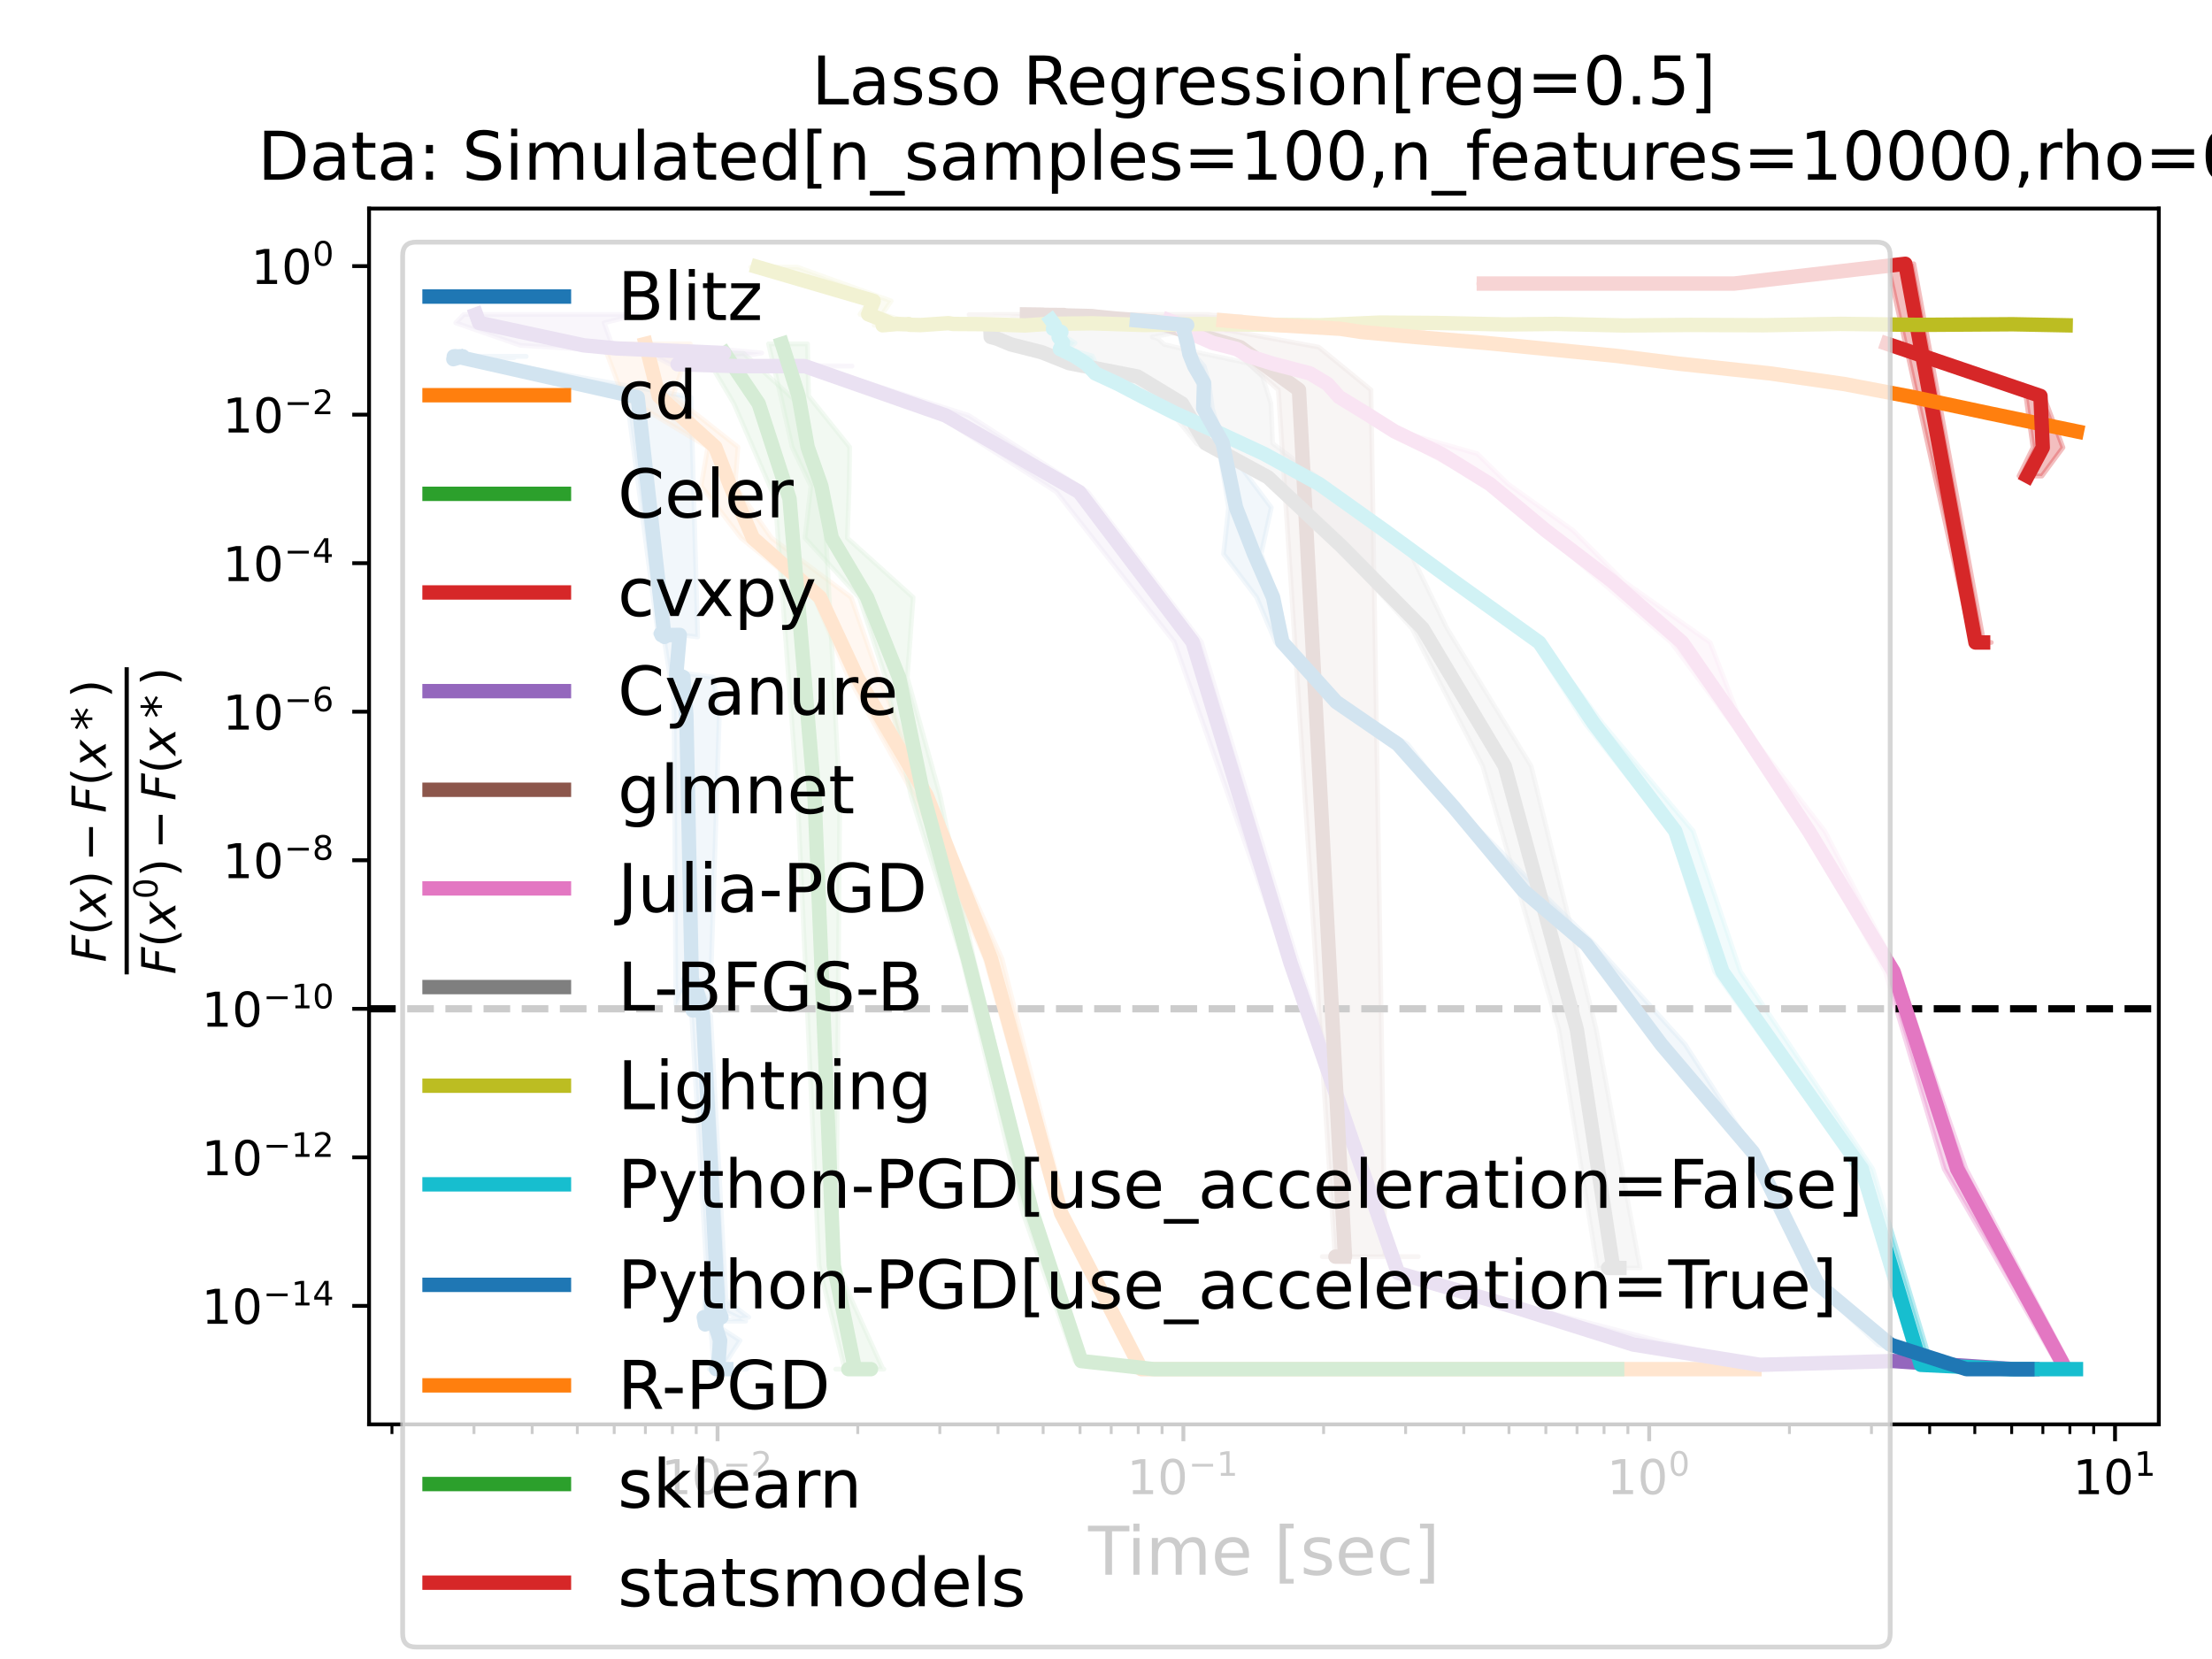 <?xml version="1.0" encoding="utf-8" standalone="no"?>
<!DOCTYPE svg PUBLIC "-//W3C//DTD SVG 1.1//EN"
  "http://www.w3.org/Graphics/SVG/1.1/DTD/svg11.dtd">
<!-- Created with matplotlib (https://matplotlib.org/) -->
<svg height="345.6pt" version="1.1" viewBox="0 0 460.8 345.6" width="460.8pt" xmlns="http://www.w3.org/2000/svg" xmlns:xlink="http://www.w3.org/1999/xlink">
 <defs>
  <style type="text/css">*{stroke-linecap:butt;stroke-linejoin:round;}</style>
 </defs>
 <g id="figure_1">
  <g id="patch_1">
   <path d="M 0 345.6 
L 460.8 345.6 
L 460.8 0 
L 0 0 
z
" style="fill:#ffffff;"/>
  </g>
  <g id="axes_1">
   <g id="patch_2">
    <path d="M 76.881 296.728 
L 449.719 296.728 
L 449.719 43.44 
L 76.881 43.44 
z
" style="fill:#ffffff;"/>
   </g>
   <g id="PolyCollection_1">
    <defs>
     <path d="M 155.547 -60.385 
L 149.356 -60.385 
L 149.212 -60.385 
L 147.735 -60.385 
L 149.488 -60.385 
L 149.601 -60.385 
L 148.677 -60.385 
L 148.288 -66.347 
L 148.041 -68.939 
L 147.979 -74.236 
L 146.641 -72.097 
L 146.981 -76.754 
L 146.624 -71.199 
L 148.279 -70.384 
L 146.383 -71.199 
L 146.271 -69.7 
L 147.773 -70.384 
L 147.131 -70.384 
L 147.706 -72.263 
L 144.105 -133.943 
L 144.563 -135.305 
L 144.287 -139.249 
L 143.702 -140.964 
L 143.484 -142.118 
L 142.102 -135.11 
L 144.3 -135.326 
L 142.379 -137.575 
L 144.615 -134.969 
L 142.93 -139.212 
L 145.166 -135.101 
L 143.145 -141.387 
L 140.794 -136.035 
L 140.435 -196.564 
L 140.117 -204.553 
L 139.784 -205.223 
L 139.546 -204.852 
L 138.216 -213.333 
L 137.509 -213.29 
L 136.661 -213.406 
L 137.454 -213.281 
L 137.823 -213.42 
L 138.678 -213.233 
L 136.458 -213.63 
L 137.152 -212.914 
L 130.568 -262.837 
L 94.236 -271.4 
L 94.027 -271.358 
L 95.688 -271.364 
L 94.393 -270.775 
L 93.828 -271.099 
L 107.106 -271.099 
L 107.106 -271.099 
L 96.063 -270.775 
L 97.02 -271.364 
L 109.616 -271.358 
L 96.562 -271.4 
L 143.933 -262.837 
L 145.345 -212.914 
L 139.701 -213.63 
L 141.695 -213.233 
L 140.813 -213.42 
L 137.879 -213.281 
L 139.901 -213.406 
L 140.024 -213.29 
L 141.634 -213.333 
L 141.925 -204.852 
L 143.692 -205.223 
L 148.581 -204.553 
L 149.842 -196.564 
L 147.895 -136.035 
L 144.952 -141.387 
L 146.009 -135.101 
L 143.708 -139.212 
L 149.913 -134.969 
L 145.689 -137.575 
L 148.026 -135.326 
L 145.027 -135.11 
L 144.13 -142.118 
L 146.258 -140.964 
L 145.221 -139.249 
L 146.933 -135.305 
L 148.041 -133.943 
L 151.375 -72.263 
L 155.333 -70.384 
L 149.507 -70.384 
L 147.793 -69.7 
L 146.994 -71.199 
L 150.561 -70.384 
L 155.969 -71.199 
L 148.548 -76.754 
L 150.209 -72.097 
L 150.496 -74.236 
L 150.183 -68.939 
L 154.149 -66.347 
L 150.294 -60.385 
L 150.224 -60.385 
L 151.197 -60.385 
L 150.504 -60.385 
L 151.847 -60.385 
L 155.547 -60.385 
z
" id="m279faf7ab5" style="stroke:#1f77b4;stroke-opacity:0.3;"/>
    </defs>
    <g clip-path="url(#p74a91fc252)">
     <use style="fill:#1f77b4;fill-opacity:0.3;stroke:#1f77b4;stroke-opacity:0.3;" x="0" xlink:href="#m279faf7ab5" y="345.6"/>
    </g>
   </g>
   <g id="PolyCollection_2">
    <defs>
     <path d="M 143.799 -273.974 
L 125.676 -273.974 
L 129.744 -263.119 
L 147.454 -252.463 
L 146.066 -244.358 
L 154.382 -233.53 
L 169.632 -221.153 
L 176.779 -204.436 
L 190.412 -179.888 
L 205.224 -145.891 
L 220.035 -92.897 
L 237.052 -60.385 
L 251.478 -60.385 
L 274.901 -60.385 
L 300.767 -60.385 
L 331.489 -60.385 
L 364.584 -60.385 
L 369.413 -60.385 
L 369.413 -60.385 
L 337.157 -60.385 
L 302.464 -60.385 
L 275.791 -60.385 
L 253.306 -60.385 
L 238.412 -60.385 
L 222.106 -92.897 
L 208.724 -145.891 
L 193.187 -179.888 
L 183.128 -204.436 
L 177.301 -221.153 
L 160.723 -233.53 
L 153.114 -244.358 
L 153.726 -252.463 
L 140.221 -263.119 
L 143.799 -273.974 
z
" id="mfe08e1934f" style="stroke:#ff7f0e;stroke-opacity:0.3;"/>
    </defs>
    <g clip-path="url(#p74a91fc252)">
     <use style="fill:#ff7f0e;fill-opacity:0.3;stroke:#ff7f0e;stroke-opacity:0.3;" x="0" xlink:href="#mfe08e1934f" y="345.6"/>
    </g>
   </g>
   <g id="PolyCollection_3">
    <defs>
     <path d="M 154.91 -271.981 
L 146.695 -271.981 
L 152.892 -261.523 
L 161.47 -241.729 
L 166.185 -179.056 
L 170.617 -81.975 
L 175.976 -60.385 
L 177.456 -60.385 
L 174.356 -60.385 
L 174.087 -60.385 
L 175.865 -60.385 
L 175.218 -60.385 
L 180.523 -60.385 
L 180.523 -60.385 
L 184.128 -60.385 
L 180.614 -60.385 
L 178.046 -60.385 
L 183.227 -60.385 
L 183.94 -60.385 
L 174.159 -81.975 
L 174.938 -179.056 
L 171.656 -241.729 
L 166.353 -261.523 
L 154.91 -271.981 
z
" id="m575cf49621" style="stroke:#2ca02c;stroke-opacity:0.3;"/>
    </defs>
    <g clip-path="url(#p74a91fc252)">
     <use style="fill:#2ca02c;fill-opacity:0.3;stroke:#2ca02c;stroke-opacity:0.3;" x="0" xlink:href="#m575cf49621" y="345.6"/>
    </g>
   </g>
   <g id="PolyCollection_4">
    <defs>
     <path d="M 352.942 -286.529 
L 307.952 -286.529 
L 323.766 -286.529 
L 336.855 -286.529 
L 360.572 -286.529 
L 393.23 -290.647 
L 410.792 -211.762 
L 411.324 -211.762 
L 411.294 -211.762 
L 414.817 -211.762 
L 414.817 -211.762 
L 414.754 -211.762 
L 413.258 -211.762 
L 398.675 -290.647 
L 362.462 -286.529 
L 339.082 -286.529 
L 327.599 -286.529 
L 352.942 -286.529 
z
" id="m3a49c8ad86" style="stroke:#d62728;stroke-opacity:0.3;"/>
    </defs>
    <g clip-path="url(#p74a91fc252)">
     <use style="fill:#d62728;fill-opacity:0.3;stroke:#d62728;stroke-opacity:0.3;" x="0" xlink:href="#m3a49c8ad86" y="345.6"/>
    </g>
   </g>
   <g id="PolyCollection_5">
    <defs>
     <path d="M 132.854 -280.097 
L 96.634 -280.097 
L 94.933 -278.345 
L 108.394 -273.659 
L 118.627 -273.021 
L 135.052 -272.063 
L 139.625 -269.716 
L 147.563 -269.334 
L 165.473 -269.334 
L 195.388 -259.058 
L 220.073 -243.108 
L 244.619 -211.875 
L 268.196 -144.973 
L 290.664 -80.418 
L 313.523 -73.18 
L 338.563 -65.506 
L 365.729 -61.282 
L 390.896 -62.074 
L 419.247 -60.385 
L 422.415 -60.385 
L 426.472 -60.385 
L 426.472 -60.385 
L 420.143 -60.385 
L 397.489 -62.074 
L 367.413 -61.282 
L 348.484 -65.506 
L 318.648 -73.18 
L 291.844 -80.418 
L 270.41 -144.973 
L 250.253 -211.875 
L 226.604 -243.108 
L 201.789 -259.058 
L 169.785 -269.334 
L 177.488 -269.334 
L 144.675 -269.716 
L 158.677 -272.063 
L 148.562 -273.021 
L 127.532 -273.659 
L 125.845 -278.345 
L 132.854 -280.097 
z
" id="mc0b10bc18a" style="stroke:#9467bd;stroke-opacity:0.3;"/>
    </defs>
    <g clip-path="url(#p74a91fc252)">
     <use style="fill:#9467bd;fill-opacity:0.3;stroke:#9467bd;stroke-opacity:0.3;" x="0" xlink:href="#mc0b10bc18a" y="345.6"/>
    </g>
   </g>
   <g id="PolyCollection_6">
    <defs>
     <path d="M 251.605 -280.097 
L 206.879 -280.097 
L 206.992 -280.056 
L 201.88 -280.056 
L 211.635 -280.015 
L 210.433 -279.976 
L 210.98 -279.898 
L 217.08 -279.75 
L 226.886 -279.625 
L 225.788 -279.243 
L 232.787 -278.58 
L 242.039 -276.868 
L 256.29 -273.284 
L 266.294 -264.379 
L 278.129 -83.821 
L 275.947 -83.821 
L 277.051 -83.821 
L 275.835 -83.821 
L 275.455 -83.821 
L 276.014 -83.821 
L 287.644 -83.821 
L 287.644 -83.821 
L 287.6 -83.821 
L 281.687 -83.821 
L 295.445 -83.821 
L 288.496 -83.821 
L 288.546 -83.821 
L 285.591 -264.379 
L 274.706 -273.284 
L 255.334 -276.868 
L 264.952 -278.58 
L 238.767 -279.243 
L 258.639 -279.625 
L 255.756 -279.75 
L 254.758 -279.898 
L 251.238 -279.976 
L 252.257 -280.015 
L 250.709 -280.056 
L 251.96 -280.056 
L 251.605 -280.097 
z
" id="me2489e1095" style="stroke:#8c564b;stroke-opacity:0.3;"/>
    </defs>
    <g clip-path="url(#p74a91fc252)">
     <use style="fill:#8c564b;fill-opacity:0.3;stroke:#8c564b;stroke-opacity:0.3;" x="0" xlink:href="#me2489e1095" y="345.6"/>
    </g>
   </g>
   <g id="PolyCollection_7">
    <defs>
     <path d="M 270.728 -278.851 
L 240.634 -278.851 
L 245.502 -277.887 
L 246.039 -277.105 
L 246.95 -276.451 
L 248.989 -275.392 
L 251.787 -274.156 
L 254.396 -272.895 
L 258.511 -271.452 
L 263.985 -269.828 
L 272.821 -267.831 
L 276.134 -265.61 
L 277.881 -262.898 
L 283.033 -259.523 
L 290.181 -255.729 
L 297.706 -251.075 
L 309.444 -244.75 
L 321.182 -235.072 
L 333.453 -224.506 
L 348.158 -211.75 
L 360.761 -194.858 
L 376.424 -172.485 
L 392.748 -143.166 
L 405.018 -102.079 
L 428.198 -62.074 
L 430.613 -62.074 
L 430.613 -62.074 
L 409.56 -102.079 
L 395.324 -143.166 
L 380.118 -172.485 
L 362.783 -194.858 
L 356.256 -211.75 
L 338.231 -224.506 
L 327.731 -235.072 
L 314.167 -244.75 
L 307.751 -251.075 
L 291.414 -255.729 
L 285.952 -259.523 
L 280.184 -262.898 
L 277.123 -265.61 
L 273.07 -267.831 
L 266.909 -269.828 
L 260.973 -271.452 
L 260.627 -272.895 
L 255.814 -274.156 
L 253.637 -275.392 
L 250.295 -276.451 
L 262.168 -277.105 
L 266.405 -277.887 
L 270.728 -278.851 
z
" id="m0459295424" style="stroke:#e377c2;stroke-opacity:0.3;"/>
    </defs>
    <g clip-path="url(#p74a91fc252)">
     <use style="fill:#e377c2;fill-opacity:0.3;stroke:#e377c2;stroke-opacity:0.3;" x="0" xlink:href="#m0459295424" y="345.6"/>
    </g>
   </g>
   <g id="PolyCollection_8">
    <defs>
     <path d="M 252.674 -277.72 
L 204.651 -277.72 
L 206.216 -275.407 
L 206.613 -275.039 
L 209.934 -273.854 
L 213.425 -272.234 
L 221.426 -269.947 
L 231.482 -267.168 
L 242.54 -261.538 
L 249.272 -253.242 
L 262.841 -246.17 
L 278.686 -231.8 
L 294.138 -214.689 
L 308.875 -186.031 
L 324.733 -131.148 
L 332.778 -81.453 
L 334.337 -81.453 
L 332.564 -81.453 
L 333.836 -81.453 
L 334.087 -81.453 
L 335.46 -81.453 
L 338.125 -81.453 
L 338.125 -81.453 
L 337.861 -81.453 
L 335.624 -81.453 
L 336.587 -81.453 
L 341.317 -81.453 
L 341.66 -81.453 
L 332.519 -131.148 
L 318.955 -186.031 
L 301.449 -214.689 
L 293.117 -231.8 
L 274.446 -246.17 
L 265.109 -253.242 
L 264.757 -261.538 
L 262.987 -267.168 
L 259.933 -269.947 
L 249.21 -272.234 
L 242.504 -273.854 
L 241.219 -275.039 
L 240.009 -275.407 
L 252.674 -277.72 
z
" id="mc315a0ebb1" style="stroke:#7f7f7f;stroke-opacity:0.3;"/>
    </defs>
    <g clip-path="url(#p74a91fc252)">
     <use style="fill:#7f7f7f;fill-opacity:0.3;stroke:#7f7f7f;stroke-opacity:0.3;" x="0" xlink:href="#mc315a0ebb1" y="345.6"/>
    </g>
   </g>
   <g id="PolyCollection_9">
    <defs>
     <path d="M 166.084 -289.958 
L 156.409 -289.958 
L 181.122 -282.899 
L 179.16 -280.127 
L 182.46 -278.862 
L 183.977 -278.083 
L 182.117 -277.839 
L 182.645 -278.103 
L 186.881 -278.041 
L 186.894 -278.108 
L 185.838 -277.94 
L 190.515 -277.883 
L 195.043 -278.279 
L 198.358 -278.115 
L 202.514 -278.077 
L 212.433 -277.805 
L 216.302 -278.127 
L 223.365 -278.251 
L 234.894 -277.892 
L 249.607 -278.105 
L 261.582 -277.96 
L 274.556 -277.848 
L 287.067 -278.404 
L 298.706 -278.316 
L 313.477 -278.01 
L 323.635 -278.125 
L 336.025 -277.8 
L 350.913 -277.913 
L 362.208 -277.848 
L 380.58 -278.135 
L 397.194 -277.924 
L 416.208 -278.053 
L 430.31 -277.837 
L 430.31 -277.837 
L 430.31 -277.837 
L 425.172 -278.053 
L 403.155 -277.924 
L 384.049 -278.135 
L 368.767 -277.848 
L 352.926 -277.913 
L 338.77 -277.8 
L 325.148 -278.125 
L 314.476 -278.01 
L 300.745 -278.316 
L 290.504 -278.404 
L 275.936 -277.848 
L 264.958 -277.96 
L 250.683 -278.105 
L 239.454 -277.892 
L 229.931 -278.251 
L 219.969 -278.127 
L 214.492 -277.805 
L 205.86 -278.077 
L 201.368 -278.115 
L 199.227 -278.279 
L 195.475 -277.883 
L 190.025 -277.94 
L 191.005 -278.108 
L 193.558 -278.041 
L 190.035 -278.103 
L 184.318 -277.839 
L 189.598 -278.083 
L 188.2 -278.862 
L 183.735 -280.127 
L 185.653 -282.899 
L 166.084 -289.958 
z
" id="m7546b1d714" style="stroke:#bcbd22;stroke-opacity:0.3;"/>
    </defs>
    <g clip-path="url(#p74a91fc252)">
     <use style="fill:#bcbd22;fill-opacity:0.3;stroke:#bcbd22;stroke-opacity:0.3;" x="0" xlink:href="#m7546b1d714" y="345.6"/>
    </g>
   </g>
   <g id="PolyCollection_10">
    <defs>
     <path d="M 220.642 -278.851 
L 218.588 -278.851 
L 218.898 -277.887 
L 218.986 -277.105 
L 219.682 -276.451 
L 220.055 -275.392 
L 220.639 -274.156 
L 220.045 -272.895 
L 222.169 -271.452 
L 225.113 -269.828 
L 228.012 -267.831 
L 231.896 -265.61 
L 237.013 -262.898 
L 244.289 -259.523 
L 252.592 -255.729 
L 262.573 -251.075 
L 274.772 -244.75 
L 287.956 -235.072 
L 302.42 -224.506 
L 319.534 -211.75 
L 330.252 -194.858 
L 348.086 -172.485 
L 357.222 -143.166 
L 386.953 -102.079 
L 399.015 -61.282 
L 415.289 -60.385 
L 432.46 -60.385 
L 432.46 -60.385 
L 432.46 -60.385 
L 421.05 -60.385 
L 402.328 -61.282 
L 390.114 -102.079 
L 362.578 -143.166 
L 352.72 -172.485 
L 333.862 -194.858 
L 321.336 -211.75 
L 303.683 -224.506 
L 288.913 -235.072 
L 275.841 -244.75 
L 264.698 -251.075 
L 253.756 -255.729 
L 245.194 -259.523 
L 239.258 -262.898 
L 235.608 -265.61 
L 229.082 -267.831 
L 228.294 -269.828 
L 227.541 -271.452 
L 222.528 -272.895 
L 223.953 -274.156 
L 222.043 -275.392 
L 222.108 -276.451 
L 219.638 -277.105 
L 220.804 -277.887 
L 220.642 -278.851 
z
" id="md082fb97b4" style="stroke:#17becf;stroke-opacity:0.3;"/>
    </defs>
    <g clip-path="url(#p74a91fc252)">
     <use style="fill:#17becf;fill-opacity:0.3;stroke:#17becf;stroke-opacity:0.3;" x="0" xlink:href="#md082fb97b4" y="345.6"/>
    </g>
   </g>
   <g id="PolyCollection_11">
    <defs>
     <path d="M 239.532 -278.851 
L 230.409 -278.851 
L 241.533 -277.887 
L 245.388 -276.892 
L 245.983 -275.929 
L 246.09 -274.156 
L 247.102 -271.87 
L 248.264 -269.323 
L 249.84 -265.809 
L 250.068 -260.54 
L 253.733 -253.332 
L 255.94 -239.872 
L 254.892 -230.195 
L 261.784 -221.145 
L 265.736 -211.832 
L 277.198 -199.363 
L 290.484 -190.565 
L 302.122 -177.53 
L 316.026 -160.031 
L 329.901 -148.879 
L 345.942 -128.017 
L 364.471 -105.551 
L 377.903 -78.186 
L 391.24 -65.506 
L 408.083 -60.385 
L 422.172 -60.385 
L 424.863 -60.385 
L 424.863 -60.385 
L 413.166 -60.385 
L 395.494 -65.506 
L 379.728 -78.186 
L 365.488 -105.551 
L 351.05 -128.017 
L 332.207 -148.879 
L 320.814 -160.031 
L 303.325 -177.53 
L 293.239 -190.565 
L 278.735 -199.363 
L 268.236 -211.832 
L 266.074 -221.145 
L 262.701 -230.195 
L 264.838 -239.872 
L 254.747 -253.332 
L 252.562 -260.54 
L 251.868 -265.809 
L 250.864 -269.323 
L 248.648 -271.87 
L 248.391 -274.156 
L 247.013 -275.929 
L 247.94 -276.892 
L 248.796 -277.887 
L 239.532 -278.851 
z
" id="m33d63a1b5e" style="stroke:#1f77b4;stroke-opacity:0.3;"/>
    </defs>
    <g clip-path="url(#p74a91fc252)">
     <use style="fill:#1f77b4;fill-opacity:0.3;stroke:#1f77b4;stroke-opacity:0.3;" x="0" xlink:href="#m33d63a1b5e" y="345.6"/>
    </g>
   </g>
   <g id="PolyCollection_12">
    <defs>
     <path d="M 264.041 -278.851 
L 251.595 -278.851 
L 265.708 -277.887 
L 274.543 -277.105 
L 279.688 -276.451 
L 294.37 -275.392 
L 307.844 -274.156 
L 320.936 -272.895 
L 335.036 -271.452 
L 349.601 -269.828 
L 366.563 -267.831 
L 382.554 -265.61 
L 398.07 -262.898 
L 413.911 -259.523 
L 432.532 -255.729 
L 432.772 -255.729 
L 432.772 -255.729 
L 415.331 -259.523 
L 400.223 -262.898 
L 385.443 -265.61 
L 369.304 -267.831 
L 351.263 -269.828 
L 339.727 -271.452 
L 323.489 -272.895 
L 311.521 -274.156 
L 295.608 -275.392 
L 296.545 -276.451 
L 280.61 -277.105 
L 271.605 -277.887 
L 264.041 -278.851 
z
" id="mae49fd4cca" style="stroke:#ff7f0e;stroke-opacity:0.3;"/>
    </defs>
    <g clip-path="url(#p74a91fc252)">
     <use style="fill:#ff7f0e;fill-opacity:0.3;stroke:#ff7f0e;stroke-opacity:0.3;" x="0" xlink:href="#mae49fd4cca" y="345.6"/>
    </g>
   </g>
   <g id="PolyCollection_13">
    <defs>
     <path d="M 168.22 -273.974 
L 160.097 -273.974 
L 162.625 -263.119 
L 165.008 -252.463 
L 168.928 -244.358 
L 167.675 -233.53 
L 179.023 -221.153 
L 184.472 -204.436 
L 189.778 -179.888 
L 200.437 -145.891 
L 213.11 -92.897 
L 223.944 -62.074 
L 239.612 -60.385 
L 254.068 -60.385 
L 276.804 -60.385 
L 301.688 -60.385 
L 334.038 -60.385 
L 340.327 -60.385 
L 340.327 -60.385 
L 306.699 -60.385 
L 277.621 -60.385 
L 256.54 -60.385 
L 243.879 -60.385 
L 225.398 -62.074 
L 215.711 -92.897 
L 202.824 -145.891 
L 195.814 -179.888 
L 189.003 -204.436 
L 190.227 -221.153 
L 176.51 -233.53 
L 176.89 -244.358 
L 176.997 -252.463 
L 168.446 -263.119 
L 168.22 -273.974 
z
" id="mde645ddcb9" style="stroke:#2ca02c;stroke-opacity:0.3;"/>
    </defs>
    <g clip-path="url(#p74a91fc252)">
     <use style="fill:#2ca02c;fill-opacity:0.3;stroke:#2ca02c;stroke-opacity:0.3;" x="0" xlink:href="#mde645ddcb9" y="345.6"/>
    </g>
   </g>
   <g id="PolyCollection_14">
    <defs>
     <path d="M 395.54 -273.974 
L 392.52 -273.974 
L 422.033 -263.119 
L 423.524 -252.378 
L 420.592 -246.432 
L 425.357 -246.432 
L 425.357 -246.432 
L 429.748 -252.378 
L 425.725 -263.119 
L 395.54 -273.974 
z
" id="m245f39518f" style="stroke:#d62728;stroke-opacity:0.3;"/>
    </defs>
    <g clip-path="url(#p74a91fc252)">
     <use style="fill:#d62728;fill-opacity:0.3;stroke:#d62728;stroke-opacity:0.3;" x="0" xlink:href="#m245f39518f" y="345.6"/>
    </g>
   </g>
   <g id="matplotlib.axis_1">
    <g id="xtick_1">
     <g id="line2d_1">
      <defs>
       <path d="M 0 0 
L 0 3.5 
" id="m03e655311f" style="stroke:#000000;stroke-width:0.8;"/>
      </defs>
      <g>
       <use style="stroke:#000000;stroke-width:0.8;" x="149.479" xlink:href="#m03e655311f" y="296.728"/>
      </g>
     </g>
     <g id="text_1">
      <!-- $\mathdefault{10^{-2}}$ -->
      <g transform="translate(137.729 311.326)scale(0.1 -0.1)">
       <defs>
        <path d="M 12.406 8.297 
L 28.516 8.297 
L 28.516 63.922 
L 10.984 60.406 
L 10.984 69.391 
L 28.422 72.906 
L 38.281 72.906 
L 38.281 8.297 
L 54.391 8.297 
L 54.391 0 
L 12.406 0 
z
" id="DejaVuSans-49"/>
        <path d="M 31.781 66.406 
Q 24.172 66.406 20.328 58.906 
Q 16.5 51.422 16.5 36.375 
Q 16.5 21.391 20.328 13.891 
Q 24.172 6.391 31.781 6.391 
Q 39.453 6.391 43.281 13.891 
Q 47.125 21.391 47.125 36.375 
Q 47.125 51.422 43.281 58.906 
Q 39.453 66.406 31.781 66.406 
z
M 31.781 74.219 
Q 44.047 74.219 50.516 64.516 
Q 56.984 54.828 56.984 36.375 
Q 56.984 17.969 50.516 8.266 
Q 44.047 -1.422 31.781 -1.422 
Q 19.531 -1.422 13.062 8.266 
Q 6.594 17.969 6.594 36.375 
Q 6.594 54.828 13.062 64.516 
Q 19.531 74.219 31.781 74.219 
z
" id="DejaVuSans-48"/>
        <path d="M 10.594 35.5 
L 73.188 35.5 
L 73.188 27.203 
L 10.594 27.203 
z
" id="DejaVuSans-8722"/>
        <path d="M 19.188 8.297 
L 53.609 8.297 
L 53.609 0 
L 7.328 0 
L 7.328 8.297 
Q 12.938 14.109 22.625 23.891 
Q 32.328 33.688 34.812 36.531 
Q 39.547 41.844 41.422 45.531 
Q 43.312 49.219 43.312 52.781 
Q 43.312 58.594 39.234 62.25 
Q 35.156 65.922 28.609 65.922 
Q 23.969 65.922 18.812 64.312 
Q 13.672 62.703 7.812 59.422 
L 7.812 69.391 
Q 13.766 71.781 18.938 73 
Q 24.125 74.219 28.422 74.219 
Q 39.75 74.219 46.484 68.547 
Q 53.219 62.891 53.219 53.422 
Q 53.219 48.922 51.531 44.891 
Q 49.859 40.875 45.406 35.406 
Q 44.188 33.984 37.641 27.219 
Q 31.109 20.453 19.188 8.297 
z
" id="DejaVuSans-50"/>
       </defs>
       <use transform="translate(0 0.766)" xlink:href="#DejaVuSans-49"/>
       <use transform="translate(63.623 0.766)" xlink:href="#DejaVuSans-48"/>
       <use transform="translate(128.203 39.047)scale(0.7)" xlink:href="#DejaVuSans-8722"/>
       <use transform="translate(186.855 39.047)scale(0.7)" xlink:href="#DejaVuSans-50"/>
      </g>
     </g>
    </g>
    <g id="xtick_2">
     <g id="line2d_2">
      <g>
       <use style="stroke:#000000;stroke-width:0.8;" x="246.519" xlink:href="#m03e655311f" y="296.728"/>
      </g>
     </g>
     <g id="text_2">
      <!-- $\mathdefault{10^{-1}}$ -->
      <g transform="translate(234.769 311.326)scale(0.1 -0.1)">
       <use transform="translate(0 0.684)" xlink:href="#DejaVuSans-49"/>
       <use transform="translate(63.623 0.684)" xlink:href="#DejaVuSans-48"/>
       <use transform="translate(128.203 38.966)scale(0.7)" xlink:href="#DejaVuSans-8722"/>
       <use transform="translate(186.855 38.966)scale(0.7)" xlink:href="#DejaVuSans-49"/>
      </g>
     </g>
    </g>
    <g id="xtick_3">
     <g id="line2d_3">
      <g>
       <use style="stroke:#000000;stroke-width:0.8;" x="343.559" xlink:href="#m03e655311f" y="296.728"/>
      </g>
     </g>
     <g id="text_3">
      <!-- $\mathdefault{10^{0}}$ -->
      <g transform="translate(334.759 311.326)scale(0.1 -0.1)">
       <use transform="translate(0 0.766)" xlink:href="#DejaVuSans-49"/>
       <use transform="translate(63.623 0.766)" xlink:href="#DejaVuSans-48"/>
       <use transform="translate(128.203 39.047)scale(0.7)" xlink:href="#DejaVuSans-48"/>
      </g>
     </g>
    </g>
    <g id="xtick_4">
     <g id="line2d_4">
      <g>
       <use style="stroke:#000000;stroke-width:0.8;" x="440.599" xlink:href="#m03e655311f" y="296.728"/>
      </g>
     </g>
     <g id="text_4">
      <!-- $\mathdefault{10^{1}}$ -->
      <g transform="translate(431.799 311.326)scale(0.1 -0.1)">
       <use transform="translate(0 0.684)" xlink:href="#DejaVuSans-49"/>
       <use transform="translate(63.623 0.684)" xlink:href="#DejaVuSans-48"/>
       <use transform="translate(128.203 38.966)scale(0.7)" xlink:href="#DejaVuSans-49"/>
      </g>
     </g>
    </g>
    <g id="xtick_5">
     <g id="line2d_5">
      <defs>
       <path d="M 0 0 
L 0 2 
" id="m2f963d0b32" style="stroke:#000000;stroke-width:0.6;"/>
      </defs>
      <g>
       <use style="stroke:#000000;stroke-width:0.6;" x="81.651" xlink:href="#m2f963d0b32" y="296.728"/>
      </g>
     </g>
    </g>
    <g id="xtick_6">
     <g id="line2d_6">
      <g>
       <use style="stroke:#000000;stroke-width:0.6;" x="98.739" xlink:href="#m2f963d0b32" y="296.728"/>
      </g>
     </g>
    </g>
    <g id="xtick_7">
     <g id="line2d_7">
      <g>
       <use style="stroke:#000000;stroke-width:0.6;" x="110.863" xlink:href="#m2f963d0b32" y="296.728"/>
      </g>
     </g>
    </g>
    <g id="xtick_8">
     <g id="line2d_8">
      <g>
       <use style="stroke:#000000;stroke-width:0.6;" x="120.267" xlink:href="#m2f963d0b32" y="296.728"/>
      </g>
     </g>
    </g>
    <g id="xtick_9">
     <g id="line2d_9">
      <g>
       <use style="stroke:#000000;stroke-width:0.6;" x="127.951" xlink:href="#m2f963d0b32" y="296.728"/>
      </g>
     </g>
    </g>
    <g id="xtick_10">
     <g id="line2d_10">
      <g>
       <use style="stroke:#000000;stroke-width:0.6;" x="134.448" xlink:href="#m2f963d0b32" y="296.728"/>
      </g>
     </g>
    </g>
    <g id="xtick_11">
     <g id="line2d_11">
      <g>
       <use style="stroke:#000000;stroke-width:0.6;" x="140.075" xlink:href="#m2f963d0b32" y="296.728"/>
      </g>
     </g>
    </g>
    <g id="xtick_12">
     <g id="line2d_12">
      <g>
       <use style="stroke:#000000;stroke-width:0.6;" x="145.039" xlink:href="#m2f963d0b32" y="296.728"/>
      </g>
     </g>
    </g>
    <g id="xtick_13">
     <g id="line2d_13">
      <g>
       <use style="stroke:#000000;stroke-width:0.6;" x="178.691" xlink:href="#m2f963d0b32" y="296.728"/>
      </g>
     </g>
    </g>
    <g id="xtick_14">
     <g id="line2d_14">
      <g>
       <use style="stroke:#000000;stroke-width:0.6;" x="195.779" xlink:href="#m2f963d0b32" y="296.728"/>
      </g>
     </g>
    </g>
    <g id="xtick_15">
     <g id="line2d_15">
      <g>
       <use style="stroke:#000000;stroke-width:0.6;" x="207.903" xlink:href="#m2f963d0b32" y="296.728"/>
      </g>
     </g>
    </g>
    <g id="xtick_16">
     <g id="line2d_16">
      <g>
       <use style="stroke:#000000;stroke-width:0.6;" x="217.307" xlink:href="#m2f963d0b32" y="296.728"/>
      </g>
     </g>
    </g>
    <g id="xtick_17">
     <g id="line2d_17">
      <g>
       <use style="stroke:#000000;stroke-width:0.6;" x="224.991" xlink:href="#m2f963d0b32" y="296.728"/>
      </g>
     </g>
    </g>
    <g id="xtick_18">
     <g id="line2d_18">
      <g>
       <use style="stroke:#000000;stroke-width:0.6;" x="231.488" xlink:href="#m2f963d0b32" y="296.728"/>
      </g>
     </g>
    </g>
    <g id="xtick_19">
     <g id="line2d_19">
      <g>
       <use style="stroke:#000000;stroke-width:0.6;" x="237.115" xlink:href="#m2f963d0b32" y="296.728"/>
      </g>
     </g>
    </g>
    <g id="xtick_20">
     <g id="line2d_20">
      <g>
       <use style="stroke:#000000;stroke-width:0.6;" x="242.079" xlink:href="#m2f963d0b32" y="296.728"/>
      </g>
     </g>
    </g>
    <g id="xtick_21">
     <g id="line2d_21">
      <g>
       <use style="stroke:#000000;stroke-width:0.6;" x="275.731" xlink:href="#m2f963d0b32" y="296.728"/>
      </g>
     </g>
    </g>
    <g id="xtick_22">
     <g id="line2d_22">
      <g>
       <use style="stroke:#000000;stroke-width:0.6;" x="292.819" xlink:href="#m2f963d0b32" y="296.728"/>
      </g>
     </g>
    </g>
    <g id="xtick_23">
     <g id="line2d_23">
      <g>
       <use style="stroke:#000000;stroke-width:0.6;" x="304.943" xlink:href="#m2f963d0b32" y="296.728"/>
      </g>
     </g>
    </g>
    <g id="xtick_24">
     <g id="line2d_24">
      <g>
       <use style="stroke:#000000;stroke-width:0.6;" x="314.347" xlink:href="#m2f963d0b32" y="296.728"/>
      </g>
     </g>
    </g>
    <g id="xtick_25">
     <g id="line2d_25">
      <g>
       <use style="stroke:#000000;stroke-width:0.6;" x="322.031" xlink:href="#m2f963d0b32" y="296.728"/>
      </g>
     </g>
    </g>
    <g id="xtick_26">
     <g id="line2d_26">
      <g>
       <use style="stroke:#000000;stroke-width:0.6;" x="328.528" xlink:href="#m2f963d0b32" y="296.728"/>
      </g>
     </g>
    </g>
    <g id="xtick_27">
     <g id="line2d_27">
      <g>
       <use style="stroke:#000000;stroke-width:0.6;" x="334.155" xlink:href="#m2f963d0b32" y="296.728"/>
      </g>
     </g>
    </g>
    <g id="xtick_28">
     <g id="line2d_28">
      <g>
       <use style="stroke:#000000;stroke-width:0.6;" x="339.119" xlink:href="#m2f963d0b32" y="296.728"/>
      </g>
     </g>
    </g>
    <g id="xtick_29">
     <g id="line2d_29">
      <g>
       <use style="stroke:#000000;stroke-width:0.6;" x="372.771" xlink:href="#m2f963d0b32" y="296.728"/>
      </g>
     </g>
    </g>
    <g id="xtick_30">
     <g id="line2d_30">
      <g>
       <use style="stroke:#000000;stroke-width:0.6;" x="389.859" xlink:href="#m2f963d0b32" y="296.728"/>
      </g>
     </g>
    </g>
    <g id="xtick_31">
     <g id="line2d_31">
      <g>
       <use style="stroke:#000000;stroke-width:0.6;" x="401.983" xlink:href="#m2f963d0b32" y="296.728"/>
      </g>
     </g>
    </g>
    <g id="xtick_32">
     <g id="line2d_32">
      <g>
       <use style="stroke:#000000;stroke-width:0.6;" x="411.387" xlink:href="#m2f963d0b32" y="296.728"/>
      </g>
     </g>
    </g>
    <g id="xtick_33">
     <g id="line2d_33">
      <g>
       <use style="stroke:#000000;stroke-width:0.6;" x="419.071" xlink:href="#m2f963d0b32" y="296.728"/>
      </g>
     </g>
    </g>
    <g id="xtick_34">
     <g id="line2d_34">
      <g>
       <use style="stroke:#000000;stroke-width:0.6;" x="425.567" xlink:href="#m2f963d0b32" y="296.728"/>
      </g>
     </g>
    </g>
    <g id="xtick_35">
     <g id="line2d_35">
      <g>
       <use style="stroke:#000000;stroke-width:0.6;" x="431.195" xlink:href="#m2f963d0b32" y="296.728"/>
      </g>
     </g>
    </g>
    <g id="xtick_36">
     <g id="line2d_36">
      <g>
       <use style="stroke:#000000;stroke-width:0.6;" x="436.159" xlink:href="#m2f963d0b32" y="296.728"/>
      </g>
     </g>
    </g>
    <g id="text_5">
     <!-- Time [sec] -->
     <g transform="translate(226.684 328.044)scale(0.14 -0.14)">
      <defs>
       <path d="M -0.297 72.906 
L 61.375 72.906 
L 61.375 64.594 
L 35.5 64.594 
L 35.5 0 
L 25.594 0 
L 25.594 64.594 
L -0.297 64.594 
z
" id="DejaVuSans-84"/>
       <path d="M 9.422 54.688 
L 18.406 54.688 
L 18.406 0 
L 9.422 0 
z
M 9.422 75.984 
L 18.406 75.984 
L 18.406 64.594 
L 9.422 64.594 
z
" id="DejaVuSans-105"/>
       <path d="M 52 44.188 
Q 55.375 50.25 60.062 53.125 
Q 64.75 56 71.094 56 
Q 79.641 56 84.281 50.016 
Q 88.922 44.047 88.922 33.016 
L 88.922 0 
L 79.891 0 
L 79.891 32.719 
Q 79.891 40.578 77.094 44.375 
Q 74.312 48.188 68.609 48.188 
Q 61.625 48.188 57.562 43.547 
Q 53.516 38.922 53.516 30.906 
L 53.516 0 
L 44.484 0 
L 44.484 32.719 
Q 44.484 40.625 41.703 44.406 
Q 38.922 48.188 33.109 48.188 
Q 26.219 48.188 22.156 43.531 
Q 18.109 38.875 18.109 30.906 
L 18.109 0 
L 9.078 0 
L 9.078 54.688 
L 18.109 54.688 
L 18.109 46.188 
Q 21.188 51.219 25.484 53.609 
Q 29.781 56 35.688 56 
Q 41.656 56 45.828 52.969 
Q 50 49.953 52 44.188 
z
" id="DejaVuSans-109"/>
       <path d="M 56.203 29.594 
L 56.203 25.203 
L 14.891 25.203 
Q 15.484 15.922 20.484 11.062 
Q 25.484 6.203 34.422 6.203 
Q 39.594 6.203 44.453 7.469 
Q 49.312 8.734 54.109 11.281 
L 54.109 2.781 
Q 49.266 0.734 44.188 -0.344 
Q 39.109 -1.422 33.891 -1.422 
Q 20.797 -1.422 13.156 6.188 
Q 5.516 13.812 5.516 26.812 
Q 5.516 40.234 12.766 48.109 
Q 20.016 56 32.328 56 
Q 43.359 56 49.781 48.891 
Q 56.203 41.797 56.203 29.594 
z
M 47.219 32.234 
Q 47.125 39.594 43.094 43.984 
Q 39.062 48.391 32.422 48.391 
Q 24.906 48.391 20.391 44.141 
Q 15.875 39.891 15.188 32.172 
z
" id="DejaVuSans-101"/>
       <path id="DejaVuSans-32"/>
       <path d="M 8.594 75.984 
L 29.297 75.984 
L 29.297 69 
L 17.578 69 
L 17.578 -6.203 
L 29.297 -6.203 
L 29.297 -13.188 
L 8.594 -13.188 
z
" id="DejaVuSans-91"/>
       <path d="M 44.281 53.078 
L 44.281 44.578 
Q 40.484 46.531 36.375 47.5 
Q 32.281 48.484 27.875 48.484 
Q 21.188 48.484 17.844 46.438 
Q 14.5 44.391 14.5 40.281 
Q 14.5 37.156 16.891 35.375 
Q 19.281 33.594 26.516 31.984 
L 29.594 31.297 
Q 39.156 29.25 43.188 25.516 
Q 47.219 21.781 47.219 15.094 
Q 47.219 7.469 41.188 3.016 
Q 35.156 -1.422 24.609 -1.422 
Q 20.219 -1.422 15.453 -0.562 
Q 10.688 0.297 5.422 2 
L 5.422 11.281 
Q 10.406 8.688 15.234 7.391 
Q 20.062 6.109 24.812 6.109 
Q 31.156 6.109 34.562 8.281 
Q 37.984 10.453 37.984 14.406 
Q 37.984 18.062 35.516 20.016 
Q 33.062 21.969 24.703 23.781 
L 21.578 24.516 
Q 13.234 26.266 9.516 29.906 
Q 5.812 33.547 5.812 39.891 
Q 5.812 47.609 11.281 51.797 
Q 16.75 56 26.812 56 
Q 31.781 56 36.172 55.266 
Q 40.578 54.547 44.281 53.078 
z
" id="DejaVuSans-115"/>
       <path d="M 48.781 52.594 
L 48.781 44.188 
Q 44.969 46.297 41.141 47.344 
Q 37.312 48.391 33.406 48.391 
Q 24.656 48.391 19.812 42.844 
Q 14.984 37.312 14.984 27.297 
Q 14.984 17.281 19.812 11.734 
Q 24.656 6.203 33.406 6.203 
Q 37.312 6.203 41.141 7.25 
Q 44.969 8.297 48.781 10.406 
L 48.781 2.094 
Q 45.016 0.344 40.984 -0.531 
Q 36.969 -1.422 32.422 -1.422 
Q 20.062 -1.422 12.781 6.344 
Q 5.516 14.109 5.516 27.297 
Q 5.516 40.672 12.859 48.328 
Q 20.219 56 33.016 56 
Q 37.156 56 41.109 55.141 
Q 45.062 54.297 48.781 52.594 
z
" id="DejaVuSans-99"/>
       <path d="M 30.422 75.984 
L 30.422 -13.188 
L 9.719 -13.188 
L 9.719 -6.203 
L 21.391 -6.203 
L 21.391 69 
L 9.719 69 
L 9.719 75.984 
z
" id="DejaVuSans-93"/>
      </defs>
      <use xlink:href="#DejaVuSans-84"/>
      <use x="57.959" xlink:href="#DejaVuSans-105"/>
      <use x="85.742" xlink:href="#DejaVuSans-109"/>
      <use x="183.154" xlink:href="#DejaVuSans-101"/>
      <use x="244.678" xlink:href="#DejaVuSans-32"/>
      <use x="276.465" xlink:href="#DejaVuSans-91"/>
      <use x="315.479" xlink:href="#DejaVuSans-115"/>
      <use x="367.578" xlink:href="#DejaVuSans-101"/>
      <use x="429.102" xlink:href="#DejaVuSans-99"/>
      <use x="484.082" xlink:href="#DejaVuSans-93"/>
     </g>
    </g>
   </g>
   <g id="matplotlib.axis_2">
    <g id="ytick_1">
     <g id="line2d_37">
      <defs>
       <path d="M 0 0 
L -3.5 0 
" id="m7b1228cfa2" style="stroke:#000000;stroke-width:0.8;"/>
      </defs>
      <g>
       <use style="stroke:#000000;stroke-width:0.8;" x="76.881" xlink:href="#m7b1228cfa2" y="272.038"/>
      </g>
     </g>
     <g id="text_6">
      <!-- $\mathdefault{10^{-14}}$ -->
      <g transform="translate(41.981 275.837)scale(0.1 -0.1)">
       <defs>
        <path d="M 37.797 64.312 
L 12.891 25.391 
L 37.797 25.391 
z
M 35.203 72.906 
L 47.609 72.906 
L 47.609 25.391 
L 58.016 25.391 
L 58.016 17.188 
L 47.609 17.188 
L 47.609 0 
L 37.797 0 
L 37.797 17.188 
L 4.891 17.188 
L 4.891 26.703 
z
" id="DejaVuSans-52"/>
       </defs>
       <use transform="translate(0 0.684)" xlink:href="#DejaVuSans-49"/>
       <use transform="translate(63.623 0.684)" xlink:href="#DejaVuSans-48"/>
       <use transform="translate(128.203 38.966)scale(0.7)" xlink:href="#DejaVuSans-8722"/>
       <use transform="translate(186.855 38.966)scale(0.7)" xlink:href="#DejaVuSans-49"/>
       <use transform="translate(231.392 38.966)scale(0.7)" xlink:href="#DejaVuSans-52"/>
      </g>
     </g>
    </g>
    <g id="ytick_2">
     <g id="line2d_38">
      <g>
       <use style="stroke:#000000;stroke-width:0.8;" x="76.881" xlink:href="#m7b1228cfa2" y="241.094"/>
      </g>
     </g>
     <g id="text_7">
      <!-- $\mathdefault{10^{-12}}$ -->
      <g transform="translate(41.981 244.893)scale(0.1 -0.1)">
       <use transform="translate(0 0.766)" xlink:href="#DejaVuSans-49"/>
       <use transform="translate(63.623 0.766)" xlink:href="#DejaVuSans-48"/>
       <use transform="translate(128.203 39.047)scale(0.7)" xlink:href="#DejaVuSans-8722"/>
       <use transform="translate(186.855 39.047)scale(0.7)" xlink:href="#DejaVuSans-49"/>
       <use transform="translate(231.392 39.047)scale(0.7)" xlink:href="#DejaVuSans-50"/>
      </g>
     </g>
    </g>
    <g id="ytick_3">
     <g id="line2d_39">
      <g>
       <use style="stroke:#000000;stroke-width:0.8;" x="76.881" xlink:href="#m7b1228cfa2" y="210.151"/>
      </g>
     </g>
     <g id="text_8">
      <!-- $\mathdefault{10^{-10}}$ -->
      <g transform="translate(41.981 213.95)scale(0.1 -0.1)">
       <use transform="translate(0 0.766)" xlink:href="#DejaVuSans-49"/>
       <use transform="translate(63.623 0.766)" xlink:href="#DejaVuSans-48"/>
       <use transform="translate(128.203 39.047)scale(0.7)" xlink:href="#DejaVuSans-8722"/>
       <use transform="translate(186.855 39.047)scale(0.7)" xlink:href="#DejaVuSans-49"/>
       <use transform="translate(231.392 39.047)scale(0.7)" xlink:href="#DejaVuSans-48"/>
      </g>
     </g>
    </g>
    <g id="ytick_4">
     <g id="line2d_40">
      <g>
       <use style="stroke:#000000;stroke-width:0.8;" x="76.881" xlink:href="#m7b1228cfa2" y="179.207"/>
      </g>
     </g>
     <g id="text_9">
      <!-- $\mathdefault{10^{-8}}$ -->
      <g transform="translate(46.381 183.006)scale(0.1 -0.1)">
       <defs>
        <path d="M 31.781 34.625 
Q 24.75 34.625 20.719 30.859 
Q 16.703 27.094 16.703 20.516 
Q 16.703 13.922 20.719 10.156 
Q 24.75 6.391 31.781 6.391 
Q 38.812 6.391 42.859 10.172 
Q 46.922 13.969 46.922 20.516 
Q 46.922 27.094 42.891 30.859 
Q 38.875 34.625 31.781 34.625 
z
M 21.922 38.812 
Q 15.578 40.375 12.031 44.719 
Q 8.5 49.078 8.5 55.328 
Q 8.5 64.062 14.719 69.141 
Q 20.953 74.219 31.781 74.219 
Q 42.672 74.219 48.875 69.141 
Q 55.078 64.062 55.078 55.328 
Q 55.078 49.078 51.531 44.719 
Q 48 40.375 41.703 38.812 
Q 48.828 37.156 52.797 32.312 
Q 56.781 27.484 56.781 20.516 
Q 56.781 9.906 50.312 4.234 
Q 43.844 -1.422 31.781 -1.422 
Q 19.734 -1.422 13.25 4.234 
Q 6.781 9.906 6.781 20.516 
Q 6.781 27.484 10.781 32.312 
Q 14.797 37.156 21.922 38.812 
z
M 18.312 54.391 
Q 18.312 48.734 21.844 45.562 
Q 25.391 42.391 31.781 42.391 
Q 38.141 42.391 41.719 45.562 
Q 45.312 48.734 45.312 54.391 
Q 45.312 60.062 41.719 63.234 
Q 38.141 66.406 31.781 66.406 
Q 25.391 66.406 21.844 63.234 
Q 18.312 60.062 18.312 54.391 
z
" id="DejaVuSans-56"/>
       </defs>
       <use transform="translate(0 0.766)" xlink:href="#DejaVuSans-49"/>
       <use transform="translate(63.623 0.766)" xlink:href="#DejaVuSans-48"/>
       <use transform="translate(128.203 39.047)scale(0.7)" xlink:href="#DejaVuSans-8722"/>
       <use transform="translate(186.855 39.047)scale(0.7)" xlink:href="#DejaVuSans-56"/>
      </g>
     </g>
    </g>
    <g id="ytick_5">
     <g id="line2d_41">
      <g>
       <use style="stroke:#000000;stroke-width:0.8;" x="76.881" xlink:href="#m7b1228cfa2" y="148.264"/>
      </g>
     </g>
     <g id="text_10">
      <!-- $\mathdefault{10^{-6}}$ -->
      <g transform="translate(46.381 152.063)scale(0.1 -0.1)">
       <defs>
        <path d="M 33.016 40.375 
Q 26.375 40.375 22.484 35.828 
Q 18.609 31.297 18.609 23.391 
Q 18.609 15.531 22.484 10.953 
Q 26.375 6.391 33.016 6.391 
Q 39.656 6.391 43.531 10.953 
Q 47.406 15.531 47.406 23.391 
Q 47.406 31.297 43.531 35.828 
Q 39.656 40.375 33.016 40.375 
z
M 52.594 71.297 
L 52.594 62.312 
Q 48.875 64.062 45.094 64.984 
Q 41.312 65.922 37.594 65.922 
Q 27.828 65.922 22.672 59.328 
Q 17.531 52.734 16.797 39.406 
Q 19.672 43.656 24.016 45.922 
Q 28.375 48.188 33.594 48.188 
Q 44.578 48.188 50.953 41.516 
Q 57.328 34.859 57.328 23.391 
Q 57.328 12.156 50.688 5.359 
Q 44.047 -1.422 33.016 -1.422 
Q 20.359 -1.422 13.672 8.266 
Q 6.984 17.969 6.984 36.375 
Q 6.984 53.656 15.188 63.938 
Q 23.391 74.219 37.203 74.219 
Q 40.922 74.219 44.703 73.484 
Q 48.484 72.75 52.594 71.297 
z
" id="DejaVuSans-54"/>
       </defs>
       <use transform="translate(0 0.766)" xlink:href="#DejaVuSans-49"/>
       <use transform="translate(63.623 0.766)" xlink:href="#DejaVuSans-48"/>
       <use transform="translate(128.203 39.047)scale(0.7)" xlink:href="#DejaVuSans-8722"/>
       <use transform="translate(186.855 39.047)scale(0.7)" xlink:href="#DejaVuSans-54"/>
      </g>
     </g>
    </g>
    <g id="ytick_6">
     <g id="line2d_42">
      <g>
       <use style="stroke:#000000;stroke-width:0.8;" x="76.881" xlink:href="#m7b1228cfa2" y="117.32"/>
      </g>
     </g>
     <g id="text_11">
      <!-- $\mathdefault{10^{-4}}$ -->
      <g transform="translate(46.381 121.119)scale(0.1 -0.1)">
       <use transform="translate(0 0.684)" xlink:href="#DejaVuSans-49"/>
       <use transform="translate(63.623 0.684)" xlink:href="#DejaVuSans-48"/>
       <use transform="translate(128.203 38.966)scale(0.7)" xlink:href="#DejaVuSans-8722"/>
       <use transform="translate(186.855 38.966)scale(0.7)" xlink:href="#DejaVuSans-52"/>
      </g>
     </g>
    </g>
    <g id="ytick_7">
     <g id="line2d_43">
      <g>
       <use style="stroke:#000000;stroke-width:0.8;" x="76.881" xlink:href="#m7b1228cfa2" y="86.376"/>
      </g>
     </g>
     <g id="text_12">
      <!-- $\mathdefault{10^{-2}}$ -->
      <g transform="translate(46.381 90.176)scale(0.1 -0.1)">
       <use transform="translate(0 0.766)" xlink:href="#DejaVuSans-49"/>
       <use transform="translate(63.623 0.766)" xlink:href="#DejaVuSans-48"/>
       <use transform="translate(128.203 39.047)scale(0.7)" xlink:href="#DejaVuSans-8722"/>
       <use transform="translate(186.855 39.047)scale(0.7)" xlink:href="#DejaVuSans-50"/>
      </g>
     </g>
    </g>
    <g id="ytick_8">
     <g id="line2d_44">
      <g>
       <use style="stroke:#000000;stroke-width:0.8;" x="76.881" xlink:href="#m7b1228cfa2" y="55.433"/>
      </g>
     </g>
     <g id="text_13">
      <!-- $\mathdefault{10^{0}}$ -->
      <g transform="translate(52.281 59.232)scale(0.1 -0.1)">
       <use transform="translate(0 0.766)" xlink:href="#DejaVuSans-49"/>
       <use transform="translate(63.623 0.766)" xlink:href="#DejaVuSans-48"/>
       <use transform="translate(128.203 39.047)scale(0.7)" xlink:href="#DejaVuSans-48"/>
      </g>
     </g>
    </g>
    <g id="text_14">
     <!-- $\frac{F(x) - F(x*)}{F(x^0) - F(x*)}$ -->
     <g transform="translate(29.581 202.984)rotate(-90)scale(0.14 -0.14)">
      <defs>
       <path d="M 16.891 72.906 
L 58.688 72.906 
L 57.078 64.594 
L 25.094 64.594 
L 20.906 43.109 
L 49.812 43.109 
L 48.188 34.812 
L 19.281 34.812 
L 12.5 0 
L 2.688 0 
z
" id="DejaVuSans-Oblique-70"/>
       <path d="M 31 75.875 
Q 24.469 64.656 21.281 53.656 
Q 18.109 42.672 18.109 31.391 
Q 18.109 20.125 21.312 9.062 
Q 24.516 -2 31 -13.188 
L 23.188 -13.188 
Q 15.875 -1.703 12.234 9.375 
Q 8.594 20.453 8.594 31.391 
Q 8.594 42.281 12.203 53.312 
Q 15.828 64.359 23.188 75.875 
z
" id="DejaVuSans-40"/>
       <path d="M 60.016 54.688 
L 34.906 27.875 
L 50.297 0 
L 39.984 0 
L 28.422 21.688 
L 8.297 0 
L -2.594 0 
L 24.312 28.812 
L 10.016 54.688 
L 20.312 54.688 
L 30.812 34.906 
L 49.125 54.688 
z
" id="DejaVuSans-Oblique-120"/>
       <path d="M 8.016 75.875 
L 15.828 75.875 
Q 23.141 64.359 26.781 53.312 
Q 30.422 42.281 30.422 31.391 
Q 30.422 20.453 26.781 9.375 
Q 23.141 -1.703 15.828 -13.188 
L 8.016 -13.188 
Q 14.5 -2 17.703 9.062 
Q 20.906 20.125 20.906 31.391 
Q 20.906 42.672 17.703 53.656 
Q 14.5 64.656 8.016 75.875 
z
" id="DejaVuSans-41"/>
       <path d="M 47.016 60.891 
L 29.5 51.422 
L 47.016 41.891 
L 44.188 37.109 
L 27.781 47.016 
L 27.781 28.609 
L 22.219 28.609 
L 22.219 47.016 
L 5.812 37.109 
L 2.984 41.891 
L 20.516 51.422 
L 2.984 60.891 
L 5.812 65.719 
L 22.219 55.812 
L 22.219 74.219 
L 27.781 74.219 
L 27.781 55.812 
L 44.188 65.719 
z
" id="DejaVuSans-42"/>
      </defs>
      <use transform="translate(18 53.888)scale(0.7)" xlink:href="#DejaVuSans-Oblique-70"/>
      <use transform="translate(58.264 53.888)scale(0.7)" xlink:href="#DejaVuSans-40"/>
      <use transform="translate(85.573 53.888)scale(0.7)" xlink:href="#DejaVuSans-Oblique-120"/>
      <use transform="translate(126.999 53.888)scale(0.7)" xlink:href="#DejaVuSans-41"/>
      <use transform="translate(167.946 53.888)scale(0.7)" xlink:href="#DejaVuSans-8722"/>
      <use transform="translate(240.236 53.888)scale(0.7)" xlink:href="#DejaVuSans-Oblique-70"/>
      <use transform="translate(280.5 53.888)scale(0.7)" xlink:href="#DejaVuSans-40"/>
      <use transform="translate(307.81 53.888)scale(0.7)" xlink:href="#DejaVuSans-Oblique-120"/>
      <use transform="translate(362.873 53.888)scale(0.7)" xlink:href="#DejaVuSans-42"/>
      <use transform="translate(411.511 53.888)scale(0.7)" xlink:href="#DejaVuSans-41"/>
      <use transform="translate(0 -49.758)scale(0.7)" xlink:href="#DejaVuSans-Oblique-70"/>
      <use transform="translate(40.264 -49.758)scale(0.7)" xlink:href="#DejaVuSans-40"/>
      <use transform="translate(67.573 -49.758)scale(0.7)" xlink:href="#DejaVuSans-Oblique-120"/>
      <use transform="translate(112.125 -22.961)scale(0.49)" xlink:href="#DejaVuSans-48"/>
      <use transform="translate(145.215 -49.758)scale(0.7)" xlink:href="#DejaVuSans-41"/>
      <use transform="translate(186.162 -49.758)scale(0.7)" xlink:href="#DejaVuSans-8722"/>
      <use transform="translate(258.452 -49.758)scale(0.7)" xlink:href="#DejaVuSans-Oblique-70"/>
      <use transform="translate(298.716 -49.758)scale(0.7)" xlink:href="#DejaVuSans-40"/>
      <use transform="translate(326.025 -49.758)scale(0.7)" xlink:href="#DejaVuSans-Oblique-120"/>
      <use transform="translate(381.089 -49.758)scale(0.7)" xlink:href="#DejaVuSans-42"/>
      <use transform="translate(429.726 -49.758)scale(0.7)" xlink:href="#DejaVuSans-41"/>
      <path d="M 0 19.656 
L 0 25.906 
L 457.036 25.906 
L 457.036 19.656 
L 0 19.656 
z
"/>
     </g>
    </g>
   </g>
   <g id="LineCollection_1">
    <path clip-path="url(#p74a91fc252)" d="M 76.881 210.151 
L 449.719 210.151 
" style="fill:none;stroke:#000000;stroke-dasharray:5.55,2.4;stroke-dashoffset:0;stroke-width:1.5;"/>
   </g>
   <g id="line2d_45">
    <path clip-path="url(#p74a91fc252)" d="M 151.301 285.215 
L 150.53 285.215 
L 149.178 285.215 
L 150.604 285.215 
L 149.866 285.215 
L 149.551 285.215 
L 150.016 279.253 
L 149.15 276.661 
L 149.462 271.364 
L 148.194 273.503 
L 148.042 268.846 
L 150.284 274.401 
L 148.871 275.216 
L 146.609 274.401 
L 146.896 275.9 
L 148.29 275.216 
L 149.187 275.216 
L 149.657 273.337 
L 146.447 211.657 
L 146.305 210.295 
L 145.146 206.351 
L 144.238 204.636 
L 144.028 203.482 
L 144.314 210.49 
L 145.585 210.274 
L 143.773 208.025 
L 145.48 210.631 
L 143.503 206.388 
L 145.966 210.499 
L 143.439 204.213 
L 144.215 209.565 
L 142.982 149.036 
L 142.36 141.047 
L 140.879 140.377 
L 140.847 140.748 
L 141.606 132.267 
L 137.905 132.31 
L 137.776 132.194 
L 137.818 132.319 
L 139.071 132.18 
L 139.129 132.367 
L 137.674 131.97 
L 138.435 132.686 
L 132.835 82.763 
L 94.826 74.2 
L 94.53 74.242 
L 96.436 74.236 
L 94.442 74.825 
L 95.428 74.501 
" style="fill:none;stroke:#1f77b4;stroke-linecap:square;stroke-width:3;"/>
   </g>
   <g id="line2d_46">
    <path clip-path="url(#p74a91fc252)" d="M 134.496 71.626 
L 137.224 82.481 
L 148.998 93.137 
L 152.139 101.242 
L 156.847 112.07 
L 170.826 124.447 
L 178.612 141.164 
L 193.044 165.712 
L 206.446 199.709 
L 221.04 252.703 
L 237.766 285.215 
L 251.794 285.215 
L 275.499 285.215 
L 301.108 285.215 
L 335.496 285.215 
L 365.485 285.215 
" style="fill:none;stroke:#ff7f0e;stroke-linecap:square;stroke-width:3;"/>
   </g>
   <g id="line2d_47">
    <path clip-path="url(#p74a91fc252)" d="M 150.981 73.619 
L 158.042 84.077 
L 164.466 103.871 
L 169.71 166.544 
L 173.696 263.625 
L 178.102 285.215 
L 181.433 285.215 
L 176.721 285.215 
L 178.029 285.215 
L 177.846 285.215 
L 178.569 285.215 
" style="fill:none;stroke:#2ca02c;stroke-linecap:square;stroke-width:3;"/>
   </g>
   <g id="line2d_48">
    <path clip-path="url(#p74a91fc252)" d="M 309.112 59.071 
L 326.482 59.071 
L 337.272 59.071 
L 361.251 59.071 
L 396.91 54.953 
L 411.529 133.838 
L 412.021 133.838 
L 413.121 133.838 
" style="fill:none;stroke:#d62728;stroke-linecap:square;stroke-width:3;"/>
   </g>
   <g id="line2d_49">
    <path clip-path="url(#p74a91fc252)" d="M 99.184 65.503 
L 99.816 67.255 
L 121.585 71.941 
L 128.352 72.579 
L 150.835 73.537 
L 141.157 75.884 
L 153.526 76.266 
L 167.627 76.266 
L 196.965 86.542 
L 224.817 102.492 
L 248.432 133.725 
L 268.848 200.627 
L 291.246 265.182 
L 315.917 272.42 
L 340.254 280.094 
L 366.595 284.318 
L 394.43 283.526 
L 419.585 285.215 
L 423.397 285.215 
" style="fill:none;stroke:#9467bd;stroke-linecap:square;stroke-width:3;"/>
   </g>
   <g id="line2d_50">
    <path clip-path="url(#p74a91fc252)" d="M 213.928 65.503 
L 217.278 65.544 
L 216.757 65.544 
L 216.423 65.585 
L 221.68 65.624 
L 221.623 65.702 
L 227.509 65.85 
L 228.488 65.975 
L 232.459 66.357 
L 240.698 67.02 
L 246.126 68.732 
L 258.324 72.316 
L 270.595 81.221 
L 280.179 261.779 
L 278.626 261.779 
L 278.616 261.779 
L 278.678 261.779 
L 278.198 261.779 
L 279.935 261.779 
" style="fill:none;stroke:#8c564b;stroke-linecap:square;stroke-width:3;"/>
   </g>
   <g id="line2d_51">
    <path clip-path="url(#p74a91fc252)" d="M 243.553 66.749 
L 246.064 67.713 
L 246.235 68.495 
L 247.351 69.149 
L 249.824 70.208 
L 252.648 71.444 
L 257.663 72.705 
L 259.988 74.148 
L 265.199 75.772 
L 272.853 77.769 
L 276.564 79.99 
L 278.962 82.702 
L 284.491 86.077 
L 290.511 89.871 
L 300.169 94.525 
L 310.393 100.85 
L 322.035 110.528 
L 335.882 121.094 
L 350.442 133.85 
L 362.119 150.742 
L 376.801 173.115 
L 394.477 202.434 
L 407.711 243.521 
L 429.422 283.526 
" style="fill:none;stroke:#e377c2;stroke-linecap:square;stroke-width:3;"/>
   </g>
   <g id="line2d_52">
    <path clip-path="url(#p74a91fc252)" d="M 206.289 67.88 
L 206.384 70.193 
L 207.721 70.561 
L 210.58 71.746 
L 216.997 73.366 
L 222.719 75.653 
L 236.961 78.432 
L 246.241 84.062 
L 251.155 92.358 
L 264.155 99.43 
L 279.465 113.8 
L 296.357 130.911 
L 313.469 159.569 
L 328.484 214.452 
L 336.063 264.147 
L 336.673 264.147 
L 335.439 264.147 
L 335.001 264.147 
L 335.765 264.147 
L 337.35 264.147 
" style="fill:none;stroke:#7f7f7f;stroke-linecap:square;stroke-width:3;"/>
   </g>
   <g id="line2d_53">
    <path clip-path="url(#p74a91fc252)" d="M 157.85 55.642 
L 181.996 62.701 
L 180.872 65.473 
L 184.09 66.738 
L 185.875 67.517 
L 183.869 67.761 
L 186.857 67.497 
L 188.901 67.559 
L 189.242 67.492 
L 189.488 67.66 
L 191.791 67.717 
L 197.571 67.321 
L 198.571 67.485 
L 204.548 67.523 
L 213.553 67.795 
L 218.2 67.473 
L 227.493 67.349 
L 238.48 67.708 
L 250.447 67.495 
L 262.972 67.64 
L 274.884 67.752 
L 287.448 67.196 
L 299.526 67.284 
L 313.84 67.59 
L 324.17 67.475 
L 338.296 67.8 
L 352.151 67.687 
L 367.461 67.752 
L 383.432 67.465 
L 399.676 67.676 
L 419.276 67.547 
L 430.31 67.763 
" style="fill:none;stroke:#bcbd22;stroke-linecap:square;stroke-width:3;"/>
   </g>
   <g id="line2d_54">
    <path clip-path="url(#p74a91fc252)" d="M 219.001 66.749 
L 219.705 67.713 
L 219.352 68.495 
L 221.089 69.149 
L 220.528 70.208 
L 221.448 71.444 
L 220.803 72.705 
L 223.769 74.148 
L 226.275 75.772 
L 228.145 77.769 
L 232.928 79.99 
L 238.108 82.702 
L 244.807 86.077 
L 253.262 89.871 
L 263.283 94.525 
L 274.837 100.85 
L 288.424 110.528 
L 302.87 121.094 
L 320.663 133.85 
L 332.042 150.742 
L 348.976 173.115 
L 358.821 202.434 
L 387.855 243.521 
L 400.143 284.318 
L 418.746 285.215 
L 432.46 285.215 
" style="fill:none;stroke:#17becf;stroke-linecap:square;stroke-width:3;"/>
   </g>
   <g id="line2d_55">
    <path clip-path="url(#p74a91fc252)" d="M 236.837 66.749 
L 247.307 67.713 
L 246.569 68.708 
L 246.825 69.671 
L 247.323 71.444 
L 247.762 73.73 
L 248.777 76.277 
L 250.821 79.791 
L 250.648 85.06 
L 254.692 92.268 
L 257.484 105.728 
L 261.252 115.405 
L 265.204 124.455 
L 267.121 133.768 
L 278.364 146.237 
L 291.186 155.035 
L 302.78 168.07 
L 317.377 185.569 
L 330.462 196.721 
L 346.089 217.583 
L 365.175 240.049 
L 378.608 267.414 
L 393.735 280.094 
L 409.643 285.215 
L 422.342 285.215 
" style="fill:none;stroke:#1f77b4;stroke-linecap:square;stroke-width:3;"/>
   </g>
   <g id="line2d_56">
    <path clip-path="url(#p74a91fc252)" d="M 254.903 66.749 
L 265.871 67.713 
L 279.265 68.495 
L 283.515 69.149 
L 294.824 70.208 
L 309.55 71.444 
L 322.331 72.705 
L 336.851 74.148 
L 349.821 75.772 
L 368.583 77.769 
L 384.12 79.99 
L 398.431 82.702 
L 414.314 86.077 
L 432.652 89.871 
" style="fill:none;stroke:#ff7f0e;stroke-linecap:square;stroke-width:3;"/>
   </g>
   <g id="line2d_57">
    <path clip-path="url(#p74a91fc252)" d="M 162.899 71.626 
L 166.351 82.481 
L 168.245 93.137 
L 171.094 101.242 
L 173.269 112.07 
L 180.628 124.447 
L 187.305 141.164 
L 192.388 165.712 
L 201.628 199.709 
L 215.073 252.703 
L 225.232 283.526 
L 240.332 285.215 
L 255.338 285.215 
L 277.223 285.215 
L 302.6 285.215 
L 336.886 285.215 
" style="fill:none;stroke:#2ca02c;stroke-linecap:square;stroke-width:3;"/>
   </g>
   <g id="line2d_58">
    <path clip-path="url(#p74a91fc252)" d="M 393.144 71.626 
L 425.064 82.481 
L 425.54 93.222 
L 422.372 99.168 
" style="fill:none;stroke:#d62728;stroke-linecap:square;stroke-width:3;"/>
   </g>
   <g id="patch_3">
    <path d="M 76.881 296.728 
L 76.881 43.44 
" style="fill:none;stroke:#000000;stroke-linecap:square;stroke-linejoin:miter;stroke-width:0.8;"/>
   </g>
   <g id="patch_4">
    <path d="M 449.719 296.728 
L 449.719 43.44 
" style="fill:none;stroke:#000000;stroke-linecap:square;stroke-linejoin:miter;stroke-width:0.8;"/>
   </g>
   <g id="patch_5">
    <path d="M 76.881 296.728 
L 449.719 296.728 
" style="fill:none;stroke:#000000;stroke-linecap:square;stroke-linejoin:miter;stroke-width:0.8;"/>
   </g>
   <g id="patch_6">
    <path d="M 76.881 43.44 
L 449.719 43.44 
" style="fill:none;stroke:#000000;stroke-linecap:square;stroke-linejoin:miter;stroke-width:0.8;"/>
   </g>
   <g id="text_15">
    <!-- Lasso Regression[reg=0.5] -->
    <g transform="translate(169.093 21.763)scale(0.14 -0.14)">
     <defs>
      <path d="M 9.812 72.906 
L 19.672 72.906 
L 19.672 8.297 
L 55.172 8.297 
L 55.172 0 
L 9.812 0 
z
" id="DejaVuSans-76"/>
      <path d="M 34.281 27.484 
Q 23.391 27.484 19.188 25 
Q 14.984 22.516 14.984 16.5 
Q 14.984 11.719 18.141 8.906 
Q 21.297 6.109 26.703 6.109 
Q 34.188 6.109 38.703 11.406 
Q 43.219 16.703 43.219 25.484 
L 43.219 27.484 
z
M 52.203 31.203 
L 52.203 0 
L 43.219 0 
L 43.219 8.297 
Q 40.141 3.328 35.547 0.953 
Q 30.953 -1.422 24.312 -1.422 
Q 15.922 -1.422 10.953 3.297 
Q 6 8.016 6 15.922 
Q 6 25.141 12.172 29.828 
Q 18.359 34.516 30.609 34.516 
L 43.219 34.516 
L 43.219 35.406 
Q 43.219 41.609 39.141 45 
Q 35.062 48.391 27.688 48.391 
Q 23 48.391 18.547 47.266 
Q 14.109 46.141 10.016 43.891 
L 10.016 52.203 
Q 14.938 54.109 19.578 55.047 
Q 24.219 56 28.609 56 
Q 40.484 56 46.344 49.844 
Q 52.203 43.703 52.203 31.203 
z
" id="DejaVuSans-97"/>
      <path d="M 30.609 48.391 
Q 23.391 48.391 19.188 42.75 
Q 14.984 37.109 14.984 27.297 
Q 14.984 17.484 19.156 11.844 
Q 23.344 6.203 30.609 6.203 
Q 37.797 6.203 41.984 11.859 
Q 46.188 17.531 46.188 27.297 
Q 46.188 37.016 41.984 42.703 
Q 37.797 48.391 30.609 48.391 
z
M 30.609 56 
Q 42.328 56 49.016 48.375 
Q 55.719 40.766 55.719 27.297 
Q 55.719 13.875 49.016 6.219 
Q 42.328 -1.422 30.609 -1.422 
Q 18.844 -1.422 12.172 6.219 
Q 5.516 13.875 5.516 27.297 
Q 5.516 40.766 12.172 48.375 
Q 18.844 56 30.609 56 
z
" id="DejaVuSans-111"/>
      <path d="M 44.391 34.188 
Q 47.562 33.109 50.562 29.594 
Q 53.562 26.078 56.594 19.922 
L 66.609 0 
L 56 0 
L 46.688 18.703 
Q 43.062 26.031 39.672 28.422 
Q 36.281 30.812 30.422 30.812 
L 19.672 30.812 
L 19.672 0 
L 9.812 0 
L 9.812 72.906 
L 32.078 72.906 
Q 44.578 72.906 50.734 67.672 
Q 56.891 62.453 56.891 51.906 
Q 56.891 45.016 53.688 40.469 
Q 50.484 35.938 44.391 34.188 
z
M 19.672 64.797 
L 19.672 38.922 
L 32.078 38.922 
Q 39.203 38.922 42.844 42.219 
Q 46.484 45.516 46.484 51.906 
Q 46.484 58.297 42.844 61.547 
Q 39.203 64.797 32.078 64.797 
z
" id="DejaVuSans-82"/>
      <path d="M 45.406 27.984 
Q 45.406 37.75 41.375 43.109 
Q 37.359 48.484 30.078 48.484 
Q 22.859 48.484 18.828 43.109 
Q 14.797 37.75 14.797 27.984 
Q 14.797 18.266 18.828 12.891 
Q 22.859 7.516 30.078 7.516 
Q 37.359 7.516 41.375 12.891 
Q 45.406 18.266 45.406 27.984 
z
M 54.391 6.781 
Q 54.391 -7.172 48.188 -13.984 
Q 42 -20.797 29.203 -20.797 
Q 24.469 -20.797 20.266 -20.094 
Q 16.062 -19.391 12.109 -17.922 
L 12.109 -9.188 
Q 16.062 -11.328 19.922 -12.344 
Q 23.781 -13.375 27.781 -13.375 
Q 36.625 -13.375 41.016 -8.766 
Q 45.406 -4.156 45.406 5.172 
L 45.406 9.625 
Q 42.625 4.781 38.281 2.391 
Q 33.938 0 27.875 0 
Q 17.828 0 11.672 7.656 
Q 5.516 15.328 5.516 27.984 
Q 5.516 40.672 11.672 48.328 
Q 17.828 56 27.875 56 
Q 33.938 56 38.281 53.609 
Q 42.625 51.219 45.406 46.391 
L 45.406 54.688 
L 54.391 54.688 
z
" id="DejaVuSans-103"/>
      <path d="M 41.109 46.297 
Q 39.594 47.172 37.812 47.578 
Q 36.031 48 33.891 48 
Q 26.266 48 22.188 43.047 
Q 18.109 38.094 18.109 28.812 
L 18.109 0 
L 9.078 0 
L 9.078 54.688 
L 18.109 54.688 
L 18.109 46.188 
Q 20.953 51.172 25.484 53.578 
Q 30.031 56 36.531 56 
Q 37.453 56 38.578 55.875 
Q 39.703 55.766 41.062 55.516 
z
" id="DejaVuSans-114"/>
      <path d="M 54.891 33.016 
L 54.891 0 
L 45.906 0 
L 45.906 32.719 
Q 45.906 40.484 42.875 44.328 
Q 39.844 48.188 33.797 48.188 
Q 26.516 48.188 22.312 43.547 
Q 18.109 38.922 18.109 30.906 
L 18.109 0 
L 9.078 0 
L 9.078 54.688 
L 18.109 54.688 
L 18.109 46.188 
Q 21.344 51.125 25.703 53.562 
Q 30.078 56 35.797 56 
Q 45.219 56 50.047 50.172 
Q 54.891 44.344 54.891 33.016 
z
" id="DejaVuSans-110"/>
      <path d="M 10.594 45.406 
L 73.188 45.406 
L 73.188 37.203 
L 10.594 37.203 
z
M 10.594 25.484 
L 73.188 25.484 
L 73.188 17.188 
L 10.594 17.188 
z
" id="DejaVuSans-61"/>
      <path d="M 10.688 12.406 
L 21 12.406 
L 21 0 
L 10.688 0 
z
" id="DejaVuSans-46"/>
      <path d="M 10.797 72.906 
L 49.516 72.906 
L 49.516 64.594 
L 19.828 64.594 
L 19.828 46.734 
Q 21.969 47.469 24.109 47.828 
Q 26.266 48.188 28.422 48.188 
Q 40.625 48.188 47.75 41.5 
Q 54.891 34.812 54.891 23.391 
Q 54.891 11.625 47.562 5.094 
Q 40.234 -1.422 26.906 -1.422 
Q 22.312 -1.422 17.547 -0.641 
Q 12.797 0.141 7.719 1.703 
L 7.719 11.625 
Q 12.109 9.234 16.797 8.062 
Q 21.484 6.891 26.703 6.891 
Q 35.156 6.891 40.078 11.328 
Q 45.016 15.766 45.016 23.391 
Q 45.016 31 40.078 35.438 
Q 35.156 39.891 26.703 39.891 
Q 22.75 39.891 18.812 39.016 
Q 14.891 38.141 10.797 36.281 
z
" id="DejaVuSans-53"/>
     </defs>
     <use xlink:href="#DejaVuSans-76"/>
     <use x="55.713" xlink:href="#DejaVuSans-97"/>
     <use x="116.992" xlink:href="#DejaVuSans-115"/>
     <use x="169.092" xlink:href="#DejaVuSans-115"/>
     <use x="221.191" xlink:href="#DejaVuSans-111"/>
     <use x="282.373" xlink:href="#DejaVuSans-32"/>
     <use x="314.16" xlink:href="#DejaVuSans-82"/>
     <use x="379.143" xlink:href="#DejaVuSans-101"/>
     <use x="440.666" xlink:href="#DejaVuSans-103"/>
     <use x="504.143" xlink:href="#DejaVuSans-114"/>
     <use x="543.006" xlink:href="#DejaVuSans-101"/>
     <use x="604.529" xlink:href="#DejaVuSans-115"/>
     <use x="656.629" xlink:href="#DejaVuSans-115"/>
     <use x="708.729" xlink:href="#DejaVuSans-105"/>
     <use x="736.512" xlink:href="#DejaVuSans-111"/>
     <use x="797.693" xlink:href="#DejaVuSans-110"/>
     <use x="861.072" xlink:href="#DejaVuSans-91"/>
     <use x="900.086" xlink:href="#DejaVuSans-114"/>
     <use x="938.949" xlink:href="#DejaVuSans-101"/>
     <use x="1000.473" xlink:href="#DejaVuSans-103"/>
     <use x="1063.949" xlink:href="#DejaVuSans-61"/>
     <use x="1147.738" xlink:href="#DejaVuSans-48"/>
     <use x="1211.361" xlink:href="#DejaVuSans-46"/>
     <use x="1243.148" xlink:href="#DejaVuSans-53"/>
     <use x="1306.771" xlink:href="#DejaVuSans-93"/>
    </g>
    <!-- Data: Simulated[n_samples=100,n_features=10000,rho=0] -->
    <g transform="translate(53.679 37.44)scale(0.14 -0.14)">
     <defs>
      <path d="M 19.672 64.797 
L 19.672 8.109 
L 31.594 8.109 
Q 46.688 8.109 53.688 14.938 
Q 60.688 21.781 60.688 36.531 
Q 60.688 51.172 53.688 57.984 
Q 46.688 64.797 31.594 64.797 
z
M 9.812 72.906 
L 30.078 72.906 
Q 51.266 72.906 61.172 64.094 
Q 71.094 55.281 71.094 36.531 
Q 71.094 17.672 61.125 8.828 
Q 51.172 0 30.078 0 
L 9.812 0 
z
" id="DejaVuSans-68"/>
      <path d="M 18.312 70.219 
L 18.312 54.688 
L 36.812 54.688 
L 36.812 47.703 
L 18.312 47.703 
L 18.312 18.016 
Q 18.312 11.328 20.141 9.422 
Q 21.969 7.516 27.594 7.516 
L 36.812 7.516 
L 36.812 0 
L 27.594 0 
Q 17.188 0 13.234 3.875 
Q 9.281 7.766 9.281 18.016 
L 9.281 47.703 
L 2.688 47.703 
L 2.688 54.688 
L 9.281 54.688 
L 9.281 70.219 
z
" id="DejaVuSans-116"/>
      <path d="M 11.719 12.406 
L 22.016 12.406 
L 22.016 0 
L 11.719 0 
z
M 11.719 51.703 
L 22.016 51.703 
L 22.016 39.312 
L 11.719 39.312 
z
" id="DejaVuSans-58"/>
      <path d="M 53.516 70.516 
L 53.516 60.891 
Q 47.906 63.578 42.922 64.891 
Q 37.938 66.219 33.297 66.219 
Q 25.25 66.219 20.875 63.094 
Q 16.5 59.969 16.5 54.203 
Q 16.5 49.359 19.406 46.891 
Q 22.312 44.438 30.422 42.922 
L 36.375 41.703 
Q 47.406 39.594 52.656 34.297 
Q 57.906 29 57.906 20.125 
Q 57.906 9.516 50.797 4.047 
Q 43.703 -1.422 29.984 -1.422 
Q 24.812 -1.422 18.969 -0.25 
Q 13.141 0.922 6.891 3.219 
L 6.891 13.375 
Q 12.891 10.016 18.656 8.297 
Q 24.422 6.594 29.984 6.594 
Q 38.422 6.594 43.016 9.906 
Q 47.609 13.234 47.609 19.391 
Q 47.609 24.75 44.312 27.781 
Q 41.016 30.812 33.5 32.328 
L 27.484 33.5 
Q 16.453 35.688 11.516 40.375 
Q 6.594 45.062 6.594 53.422 
Q 6.594 63.094 13.406 68.656 
Q 20.219 74.219 32.172 74.219 
Q 37.312 74.219 42.625 73.281 
Q 47.953 72.359 53.516 70.516 
z
" id="DejaVuSans-83"/>
      <path d="M 8.5 21.578 
L 8.5 54.688 
L 17.484 54.688 
L 17.484 21.922 
Q 17.484 14.156 20.5 10.266 
Q 23.531 6.391 29.594 6.391 
Q 36.859 6.391 41.078 11.031 
Q 45.312 15.672 45.312 23.688 
L 45.312 54.688 
L 54.297 54.688 
L 54.297 0 
L 45.312 0 
L 45.312 8.406 
Q 42.047 3.422 37.719 1 
Q 33.406 -1.422 27.688 -1.422 
Q 18.266 -1.422 13.375 4.438 
Q 8.5 10.297 8.5 21.578 
z
M 31.109 56 
z
" id="DejaVuSans-117"/>
      <path d="M 9.422 75.984 
L 18.406 75.984 
L 18.406 0 
L 9.422 0 
z
" id="DejaVuSans-108"/>
      <path d="M 45.406 46.391 
L 45.406 75.984 
L 54.391 75.984 
L 54.391 0 
L 45.406 0 
L 45.406 8.203 
Q 42.578 3.328 38.25 0.953 
Q 33.938 -1.422 27.875 -1.422 
Q 17.969 -1.422 11.734 6.484 
Q 5.516 14.406 5.516 27.297 
Q 5.516 40.188 11.734 48.094 
Q 17.969 56 27.875 56 
Q 33.938 56 38.25 53.625 
Q 42.578 51.266 45.406 46.391 
z
M 14.797 27.297 
Q 14.797 17.391 18.875 11.75 
Q 22.953 6.109 30.078 6.109 
Q 37.203 6.109 41.297 11.75 
Q 45.406 17.391 45.406 27.297 
Q 45.406 37.203 41.297 42.844 
Q 37.203 48.484 30.078 48.484 
Q 22.953 48.484 18.875 42.844 
Q 14.797 37.203 14.797 27.297 
z
" id="DejaVuSans-100"/>
      <path d="M 50.984 -16.609 
L 50.984 -23.578 
L -0.984 -23.578 
L -0.984 -16.609 
z
" id="DejaVuSans-95"/>
      <path d="M 18.109 8.203 
L 18.109 -20.797 
L 9.078 -20.797 
L 9.078 54.688 
L 18.109 54.688 
L 18.109 46.391 
Q 20.953 51.266 25.266 53.625 
Q 29.594 56 35.594 56 
Q 45.562 56 51.781 48.094 
Q 58.016 40.188 58.016 27.297 
Q 58.016 14.406 51.781 6.484 
Q 45.562 -1.422 35.594 -1.422 
Q 29.594 -1.422 25.266 0.953 
Q 20.953 3.328 18.109 8.203 
z
M 48.688 27.297 
Q 48.688 37.203 44.609 42.844 
Q 40.531 48.484 33.406 48.484 
Q 26.266 48.484 22.188 42.844 
Q 18.109 37.203 18.109 27.297 
Q 18.109 17.391 22.188 11.75 
Q 26.266 6.109 33.406 6.109 
Q 40.531 6.109 44.609 11.75 
Q 48.688 17.391 48.688 27.297 
z
" id="DejaVuSans-112"/>
      <path d="M 11.719 12.406 
L 22.016 12.406 
L 22.016 4 
L 14.016 -11.625 
L 7.719 -11.625 
L 11.719 4 
z
" id="DejaVuSans-44"/>
      <path d="M 37.109 75.984 
L 37.109 68.5 
L 28.516 68.5 
Q 23.688 68.5 21.797 66.547 
Q 19.922 64.594 19.922 59.516 
L 19.922 54.688 
L 34.719 54.688 
L 34.719 47.703 
L 19.922 47.703 
L 19.922 0 
L 10.891 0 
L 10.891 47.703 
L 2.297 47.703 
L 2.297 54.688 
L 10.891 54.688 
L 10.891 58.5 
Q 10.891 67.625 15.141 71.797 
Q 19.391 75.984 28.609 75.984 
z
" id="DejaVuSans-102"/>
      <path d="M 54.891 33.016 
L 54.891 0 
L 45.906 0 
L 45.906 32.719 
Q 45.906 40.484 42.875 44.328 
Q 39.844 48.188 33.797 48.188 
Q 26.516 48.188 22.312 43.547 
Q 18.109 38.922 18.109 30.906 
L 18.109 0 
L 9.078 0 
L 9.078 75.984 
L 18.109 75.984 
L 18.109 46.188 
Q 21.344 51.125 25.703 53.562 
Q 30.078 56 35.797 56 
Q 45.219 56 50.047 50.172 
Q 54.891 44.344 54.891 33.016 
z
" id="DejaVuSans-104"/>
     </defs>
     <use xlink:href="#DejaVuSans-68"/>
     <use x="77.002" xlink:href="#DejaVuSans-97"/>
     <use x="138.281" xlink:href="#DejaVuSans-116"/>
     <use x="177.49" xlink:href="#DejaVuSans-97"/>
     <use x="238.77" xlink:href="#DejaVuSans-58"/>
     <use x="272.461" xlink:href="#DejaVuSans-32"/>
     <use x="304.248" xlink:href="#DejaVuSans-83"/>
     <use x="367.725" xlink:href="#DejaVuSans-105"/>
     <use x="395.508" xlink:href="#DejaVuSans-109"/>
     <use x="492.92" xlink:href="#DejaVuSans-117"/>
     <use x="556.299" xlink:href="#DejaVuSans-108"/>
     <use x="584.082" xlink:href="#DejaVuSans-97"/>
     <use x="645.361" xlink:href="#DejaVuSans-116"/>
     <use x="684.57" xlink:href="#DejaVuSans-101"/>
     <use x="746.094" xlink:href="#DejaVuSans-100"/>
     <use x="809.57" xlink:href="#DejaVuSans-91"/>
     <use x="848.584" xlink:href="#DejaVuSans-110"/>
     <use x="911.963" xlink:href="#DejaVuSans-95"/>
     <use x="961.963" xlink:href="#DejaVuSans-115"/>
     <use x="1014.062" xlink:href="#DejaVuSans-97"/>
     <use x="1075.342" xlink:href="#DejaVuSans-109"/>
     <use x="1172.754" xlink:href="#DejaVuSans-112"/>
     <use x="1236.23" xlink:href="#DejaVuSans-108"/>
     <use x="1264.014" xlink:href="#DejaVuSans-101"/>
     <use x="1325.537" xlink:href="#DejaVuSans-115"/>
     <use x="1377.637" xlink:href="#DejaVuSans-61"/>
     <use x="1461.426" xlink:href="#DejaVuSans-49"/>
     <use x="1525.049" xlink:href="#DejaVuSans-48"/>
     <use x="1588.672" xlink:href="#DejaVuSans-48"/>
     <use x="1652.295" xlink:href="#DejaVuSans-44"/>
     <use x="1684.082" xlink:href="#DejaVuSans-110"/>
     <use x="1747.461" xlink:href="#DejaVuSans-95"/>
     <use x="1797.461" xlink:href="#DejaVuSans-102"/>
     <use x="1832.666" xlink:href="#DejaVuSans-101"/>
     <use x="1894.189" xlink:href="#DejaVuSans-97"/>
     <use x="1955.469" xlink:href="#DejaVuSans-116"/>
     <use x="1994.678" xlink:href="#DejaVuSans-117"/>
     <use x="2058.057" xlink:href="#DejaVuSans-114"/>
     <use x="2096.92" xlink:href="#DejaVuSans-101"/>
     <use x="2158.443" xlink:href="#DejaVuSans-115"/>
     <use x="2210.543" xlink:href="#DejaVuSans-61"/>
     <use x="2294.332" xlink:href="#DejaVuSans-49"/>
     <use x="2357.955" xlink:href="#DejaVuSans-48"/>
     <use x="2421.578" xlink:href="#DejaVuSans-48"/>
     <use x="2485.201" xlink:href="#DejaVuSans-48"/>
     <use x="2548.824" xlink:href="#DejaVuSans-48"/>
     <use x="2612.447" xlink:href="#DejaVuSans-44"/>
     <use x="2644.234" xlink:href="#DejaVuSans-114"/>
     <use x="2683.598" xlink:href="#DejaVuSans-104"/>
     <use x="2746.977" xlink:href="#DejaVuSans-111"/>
     <use x="2808.158" xlink:href="#DejaVuSans-61"/>
     <use x="2891.947" xlink:href="#DejaVuSans-48"/>
     <use x="2955.57" xlink:href="#DejaVuSans-93"/>
    </g>
   </g>
   <g id="legend_1">
    <g id="patch_7">
     <path d="M 86.681 343.11 
L 390.96 343.11 
Q 393.76 343.11 393.76 340.31 
L 393.76 53.24 
Q 393.76 50.44 390.96 50.44 
L 86.681 50.44 
Q 83.881 50.44 83.881 53.24 
L 83.881 340.31 
Q 83.881 343.11 86.681 343.11 
z
" style="fill:#ffffff;opacity:0.8;stroke:#cccccc;stroke-linejoin:miter;"/>
    </g>
    <g id="line2d_59">
     <path d="M 89.481 61.778 
L 117.481 61.778 
" style="fill:none;stroke:#1f77b4;stroke-linecap:square;stroke-width:3;"/>
    </g>
    <g id="line2d_60"/>
    <g id="text_16">
     <!-- Blitz -->
     <g transform="translate(128.681 66.678)scale(0.14 -0.14)">
      <defs>
       <path d="M 19.672 34.812 
L 19.672 8.109 
L 35.5 8.109 
Q 43.453 8.109 47.281 11.406 
Q 51.125 14.703 51.125 21.484 
Q 51.125 28.328 47.281 31.562 
Q 43.453 34.812 35.5 34.812 
z
M 19.672 64.797 
L 19.672 42.828 
L 34.281 42.828 
Q 41.5 42.828 45.031 45.531 
Q 48.578 48.25 48.578 53.812 
Q 48.578 59.328 45.031 62.062 
Q 41.5 64.797 34.281 64.797 
z
M 9.812 72.906 
L 35.016 72.906 
Q 46.297 72.906 52.391 68.219 
Q 58.5 63.531 58.5 54.891 
Q 58.5 48.188 55.375 44.234 
Q 52.25 40.281 46.188 39.312 
Q 53.469 37.75 57.5 32.781 
Q 61.531 27.828 61.531 20.406 
Q 61.531 10.641 54.891 5.312 
Q 48.25 0 35.984 0 
L 9.812 0 
z
" id="DejaVuSans-66"/>
       <path d="M 5.516 54.688 
L 48.188 54.688 
L 48.188 46.484 
L 14.406 7.172 
L 48.188 7.172 
L 48.188 0 
L 4.297 0 
L 4.297 8.203 
L 38.094 47.516 
L 5.516 47.516 
z
" id="DejaVuSans-122"/>
      </defs>
      <use xlink:href="#DejaVuSans-66"/>
      <use x="68.604" xlink:href="#DejaVuSans-108"/>
      <use x="96.387" xlink:href="#DejaVuSans-105"/>
      <use x="124.17" xlink:href="#DejaVuSans-116"/>
      <use x="163.379" xlink:href="#DejaVuSans-122"/>
     </g>
    </g>
    <g id="line2d_61">
     <path d="M 89.481 82.327 
L 117.481 82.327 
" style="fill:none;stroke:#ff7f0e;stroke-linecap:square;stroke-width:3;"/>
    </g>
    <g id="line2d_62"/>
    <g id="text_17">
     <!-- cd -->
     <g transform="translate(128.681 87.227)scale(0.14 -0.14)">
      <use xlink:href="#DejaVuSans-99"/>
      <use x="54.98" xlink:href="#DejaVuSans-100"/>
     </g>
    </g>
    <g id="line2d_63">
     <path d="M 89.481 102.877 
L 117.481 102.877 
" style="fill:none;stroke:#2ca02c;stroke-linecap:square;stroke-width:3;"/>
    </g>
    <g id="line2d_64"/>
    <g id="text_18">
     <!-- Celer -->
     <g transform="translate(128.681 107.777)scale(0.14 -0.14)">
      <defs>
       <path d="M 64.406 67.281 
L 64.406 56.891 
Q 59.422 61.531 53.781 63.812 
Q 48.141 66.109 41.797 66.109 
Q 29.297 66.109 22.656 58.469 
Q 16.016 50.828 16.016 36.375 
Q 16.016 21.969 22.656 14.328 
Q 29.297 6.688 41.797 6.688 
Q 48.141 6.688 53.781 8.984 
Q 59.422 11.281 64.406 15.922 
L 64.406 5.609 
Q 59.234 2.094 53.438 0.328 
Q 47.656 -1.422 41.219 -1.422 
Q 24.656 -1.422 15.125 8.703 
Q 5.609 18.844 5.609 36.375 
Q 5.609 53.953 15.125 64.078 
Q 24.656 74.219 41.219 74.219 
Q 47.75 74.219 53.531 72.484 
Q 59.328 70.75 64.406 67.281 
z
" id="DejaVuSans-67"/>
      </defs>
      <use xlink:href="#DejaVuSans-67"/>
      <use x="69.824" xlink:href="#DejaVuSans-101"/>
      <use x="131.348" xlink:href="#DejaVuSans-108"/>
      <use x="159.131" xlink:href="#DejaVuSans-101"/>
      <use x="220.654" xlink:href="#DejaVuSans-114"/>
     </g>
    </g>
    <g id="line2d_65">
     <path d="M 89.481 123.426 
L 117.481 123.426 
" style="fill:none;stroke:#d62728;stroke-linecap:square;stroke-width:3;"/>
    </g>
    <g id="line2d_66"/>
    <g id="text_19">
     <!-- cvxpy -->
     <g transform="translate(128.681 128.326)scale(0.14 -0.14)">
      <defs>
       <path d="M 2.984 54.688 
L 12.5 54.688 
L 29.594 8.797 
L 46.688 54.688 
L 56.203 54.688 
L 35.688 0 
L 23.484 0 
z
" id="DejaVuSans-118"/>
       <path d="M 54.891 54.688 
L 35.109 28.078 
L 55.906 0 
L 45.312 0 
L 29.391 21.484 
L 13.484 0 
L 2.875 0 
L 24.125 28.609 
L 4.688 54.688 
L 15.281 54.688 
L 29.781 35.203 
L 44.281 54.688 
z
" id="DejaVuSans-120"/>
       <path d="M 32.172 -5.078 
Q 28.375 -14.844 24.75 -17.812 
Q 21.141 -20.797 15.094 -20.797 
L 7.906 -20.797 
L 7.906 -13.281 
L 13.188 -13.281 
Q 16.891 -13.281 18.938 -11.516 
Q 21 -9.766 23.484 -3.219 
L 25.094 0.875 
L 2.984 54.688 
L 12.5 54.688 
L 29.594 11.922 
L 46.688 54.688 
L 56.203 54.688 
z
" id="DejaVuSans-121"/>
      </defs>
      <use xlink:href="#DejaVuSans-99"/>
      <use x="54.98" xlink:href="#DejaVuSans-118"/>
      <use x="114.16" xlink:href="#DejaVuSans-120"/>
      <use x="173.34" xlink:href="#DejaVuSans-112"/>
      <use x="236.816" xlink:href="#DejaVuSans-121"/>
     </g>
    </g>
    <g id="line2d_67">
     <path d="M 89.481 143.975 
L 117.481 143.975 
" style="fill:none;stroke:#9467bd;stroke-linecap:square;stroke-width:3;"/>
    </g>
    <g id="line2d_68"/>
    <g id="text_20">
     <!-- Cyanure -->
     <g transform="translate(128.681 148.875)scale(0.14 -0.14)">
      <use xlink:href="#DejaVuSans-67"/>
      <use x="69.824" xlink:href="#DejaVuSans-121"/>
      <use x="129.004" xlink:href="#DejaVuSans-97"/>
      <use x="190.283" xlink:href="#DejaVuSans-110"/>
      <use x="253.662" xlink:href="#DejaVuSans-117"/>
      <use x="317.041" xlink:href="#DejaVuSans-114"/>
      <use x="355.904" xlink:href="#DejaVuSans-101"/>
     </g>
    </g>
    <g id="line2d_69">
     <path d="M 89.481 164.525 
L 117.481 164.525 
" style="fill:none;stroke:#8c564b;stroke-linecap:square;stroke-width:3;"/>
    </g>
    <g id="line2d_70"/>
    <g id="text_21">
     <!-- glmnet -->
     <g transform="translate(128.681 169.425)scale(0.14 -0.14)">
      <use xlink:href="#DejaVuSans-103"/>
      <use x="63.477" xlink:href="#DejaVuSans-108"/>
      <use x="91.26" xlink:href="#DejaVuSans-109"/>
      <use x="188.672" xlink:href="#DejaVuSans-110"/>
      <use x="252.051" xlink:href="#DejaVuSans-101"/>
      <use x="313.574" xlink:href="#DejaVuSans-116"/>
     </g>
    </g>
    <g id="line2d_71">
     <path d="M 89.481 185.074 
L 117.481 185.074 
" style="fill:none;stroke:#e377c2;stroke-linecap:square;stroke-width:3;"/>
    </g>
    <g id="line2d_72"/>
    <g id="text_22">
     <!-- Julia-PGD -->
     <g transform="translate(128.681 189.974)scale(0.14 -0.14)">
      <defs>
       <path d="M 9.812 72.906 
L 19.672 72.906 
L 19.672 5.078 
Q 19.672 -8.109 14.672 -14.062 
Q 9.672 -20.016 -1.422 -20.016 
L -5.172 -20.016 
L -5.172 -11.719 
L -2.094 -11.719 
Q 4.438 -11.719 7.125 -8.047 
Q 9.812 -4.391 9.812 5.078 
z
" id="DejaVuSans-74"/>
       <path d="M 4.891 31.391 
L 31.203 31.391 
L 31.203 23.391 
L 4.891 23.391 
z
" id="DejaVuSans-45"/>
       <path d="M 19.672 64.797 
L 19.672 37.406 
L 32.078 37.406 
Q 38.969 37.406 42.719 40.969 
Q 46.484 44.531 46.484 51.125 
Q 46.484 57.672 42.719 61.234 
Q 38.969 64.797 32.078 64.797 
z
M 9.812 72.906 
L 32.078 72.906 
Q 44.344 72.906 50.609 67.359 
Q 56.891 61.812 56.891 51.125 
Q 56.891 40.328 50.609 34.812 
Q 44.344 29.297 32.078 29.297 
L 19.672 29.297 
L 19.672 0 
L 9.812 0 
z
" id="DejaVuSans-80"/>
       <path d="M 59.516 10.406 
L 59.516 29.984 
L 43.406 29.984 
L 43.406 38.094 
L 69.281 38.094 
L 69.281 6.781 
Q 63.578 2.734 56.688 0.656 
Q 49.812 -1.422 42 -1.422 
Q 24.906 -1.422 15.25 8.562 
Q 5.609 18.562 5.609 36.375 
Q 5.609 54.25 15.25 64.234 
Q 24.906 74.219 42 74.219 
Q 49.125 74.219 55.547 72.453 
Q 61.969 70.703 67.391 67.281 
L 67.391 56.781 
Q 61.922 61.422 55.766 63.766 
Q 49.609 66.109 42.828 66.109 
Q 29.438 66.109 22.719 58.641 
Q 16.016 51.172 16.016 36.375 
Q 16.016 21.625 22.719 14.156 
Q 29.438 6.688 42.828 6.688 
Q 48.047 6.688 52.141 7.594 
Q 56.25 8.5 59.516 10.406 
z
" id="DejaVuSans-71"/>
      </defs>
      <use xlink:href="#DejaVuSans-74"/>
      <use x="29.492" xlink:href="#DejaVuSans-117"/>
      <use x="92.871" xlink:href="#DejaVuSans-108"/>
      <use x="120.654" xlink:href="#DejaVuSans-105"/>
      <use x="148.438" xlink:href="#DejaVuSans-97"/>
      <use x="209.717" xlink:href="#DejaVuSans-45"/>
      <use x="245.801" xlink:href="#DejaVuSans-80"/>
      <use x="306.104" xlink:href="#DejaVuSans-71"/>
      <use x="383.594" xlink:href="#DejaVuSans-68"/>
     </g>
    </g>
    <g id="line2d_73">
     <path d="M 89.481 205.623 
L 117.481 205.623 
" style="fill:none;stroke:#7f7f7f;stroke-linecap:square;stroke-width:3;"/>
    </g>
    <g id="line2d_74"/>
    <g id="text_23">
     <!-- L-BFGS-B -->
     <g transform="translate(128.681 210.523)scale(0.14 -0.14)">
      <defs>
       <path d="M 9.812 72.906 
L 51.703 72.906 
L 51.703 64.594 
L 19.672 64.594 
L 19.672 43.109 
L 48.578 43.109 
L 48.578 34.812 
L 19.672 34.812 
L 19.672 0 
L 9.812 0 
z
" id="DejaVuSans-70"/>
      </defs>
      <use xlink:href="#DejaVuSans-76"/>
      <use x="53.963" xlink:href="#DejaVuSans-45"/>
      <use x="86.422" xlink:href="#DejaVuSans-66"/>
      <use x="155.025" xlink:href="#DejaVuSans-70"/>
      <use x="212.545" xlink:href="#DejaVuSans-71"/>
      <use x="290.035" xlink:href="#DejaVuSans-83"/>
      <use x="353.512" xlink:href="#DejaVuSans-45"/>
      <use x="385.971" xlink:href="#DejaVuSans-66"/>
     </g>
    </g>
    <g id="line2d_75">
     <path d="M 89.481 226.173 
L 117.481 226.173 
" style="fill:none;stroke:#bcbd22;stroke-linecap:square;stroke-width:3;"/>
    </g>
    <g id="line2d_76"/>
    <g id="text_24">
     <!-- Lightning -->
     <g transform="translate(128.681 231.073)scale(0.14 -0.14)">
      <use xlink:href="#DejaVuSans-76"/>
      <use x="55.713" xlink:href="#DejaVuSans-105"/>
      <use x="83.496" xlink:href="#DejaVuSans-103"/>
      <use x="146.973" xlink:href="#DejaVuSans-104"/>
      <use x="210.352" xlink:href="#DejaVuSans-116"/>
      <use x="249.561" xlink:href="#DejaVuSans-110"/>
      <use x="312.939" xlink:href="#DejaVuSans-105"/>
      <use x="340.723" xlink:href="#DejaVuSans-110"/>
      <use x="404.102" xlink:href="#DejaVuSans-103"/>
     </g>
    </g>
    <g id="line2d_77">
     <path d="M 89.481 246.722 
L 117.481 246.722 
" style="fill:none;stroke:#17becf;stroke-linecap:square;stroke-width:3;"/>
    </g>
    <g id="line2d_78"/>
    <g id="text_25">
     <!-- Python-PGD[use_acceleration=False] -->
     <g transform="translate(128.681 251.622)scale(0.14 -0.14)">
      <use xlink:href="#DejaVuSans-80"/>
      <use x="60.303" xlink:href="#DejaVuSans-121"/>
      <use x="119.482" xlink:href="#DejaVuSans-116"/>
      <use x="158.691" xlink:href="#DejaVuSans-104"/>
      <use x="222.07" xlink:href="#DejaVuSans-111"/>
      <use x="283.252" xlink:href="#DejaVuSans-110"/>
      <use x="346.631" xlink:href="#DejaVuSans-45"/>
      <use x="382.715" xlink:href="#DejaVuSans-80"/>
      <use x="443.018" xlink:href="#DejaVuSans-71"/>
      <use x="520.508" xlink:href="#DejaVuSans-68"/>
      <use x="597.51" xlink:href="#DejaVuSans-91"/>
      <use x="636.523" xlink:href="#DejaVuSans-117"/>
      <use x="699.902" xlink:href="#DejaVuSans-115"/>
      <use x="752.002" xlink:href="#DejaVuSans-101"/>
      <use x="813.525" xlink:href="#DejaVuSans-95"/>
      <use x="863.525" xlink:href="#DejaVuSans-97"/>
      <use x="924.805" xlink:href="#DejaVuSans-99"/>
      <use x="979.785" xlink:href="#DejaVuSans-99"/>
      <use x="1034.766" xlink:href="#DejaVuSans-101"/>
      <use x="1096.289" xlink:href="#DejaVuSans-108"/>
      <use x="1124.072" xlink:href="#DejaVuSans-101"/>
      <use x="1185.596" xlink:href="#DejaVuSans-114"/>
      <use x="1226.709" xlink:href="#DejaVuSans-97"/>
      <use x="1287.988" xlink:href="#DejaVuSans-116"/>
      <use x="1327.197" xlink:href="#DejaVuSans-105"/>
      <use x="1354.98" xlink:href="#DejaVuSans-111"/>
      <use x="1416.162" xlink:href="#DejaVuSans-110"/>
      <use x="1479.541" xlink:href="#DejaVuSans-61"/>
      <use x="1563.33" xlink:href="#DejaVuSans-70"/>
      <use x="1611.725" xlink:href="#DejaVuSans-97"/>
      <use x="1673.004" xlink:href="#DejaVuSans-108"/>
      <use x="1700.787" xlink:href="#DejaVuSans-115"/>
      <use x="1752.887" xlink:href="#DejaVuSans-101"/>
      <use x="1814.41" xlink:href="#DejaVuSans-93"/>
     </g>
    </g>
    <g id="line2d_79">
     <path d="M 89.481 267.661 
L 117.481 267.661 
" style="fill:none;stroke:#1f77b4;stroke-linecap:square;stroke-width:3;"/>
    </g>
    <g id="line2d_80"/>
    <g id="text_26">
     <!-- Python-PGD[use_acceleration=True] -->
     <g transform="translate(128.681 272.561)scale(0.14 -0.14)">
      <use xlink:href="#DejaVuSans-80"/>
      <use x="60.303" xlink:href="#DejaVuSans-121"/>
      <use x="119.482" xlink:href="#DejaVuSans-116"/>
      <use x="158.691" xlink:href="#DejaVuSans-104"/>
      <use x="222.07" xlink:href="#DejaVuSans-111"/>
      <use x="283.252" xlink:href="#DejaVuSans-110"/>
      <use x="346.631" xlink:href="#DejaVuSans-45"/>
      <use x="382.715" xlink:href="#DejaVuSans-80"/>
      <use x="443.018" xlink:href="#DejaVuSans-71"/>
      <use x="520.508" xlink:href="#DejaVuSans-68"/>
      <use x="597.51" xlink:href="#DejaVuSans-91"/>
      <use x="636.523" xlink:href="#DejaVuSans-117"/>
      <use x="699.902" xlink:href="#DejaVuSans-115"/>
      <use x="752.002" xlink:href="#DejaVuSans-101"/>
      <use x="813.525" xlink:href="#DejaVuSans-95"/>
      <use x="863.525" xlink:href="#DejaVuSans-97"/>
      <use x="924.805" xlink:href="#DejaVuSans-99"/>
      <use x="979.785" xlink:href="#DejaVuSans-99"/>
      <use x="1034.766" xlink:href="#DejaVuSans-101"/>
      <use x="1096.289" xlink:href="#DejaVuSans-108"/>
      <use x="1124.072" xlink:href="#DejaVuSans-101"/>
      <use x="1185.596" xlink:href="#DejaVuSans-114"/>
      <use x="1226.709" xlink:href="#DejaVuSans-97"/>
      <use x="1287.988" xlink:href="#DejaVuSans-116"/>
      <use x="1327.197" xlink:href="#DejaVuSans-105"/>
      <use x="1354.98" xlink:href="#DejaVuSans-111"/>
      <use x="1416.162" xlink:href="#DejaVuSans-110"/>
      <use x="1479.541" xlink:href="#DejaVuSans-61"/>
      <use x="1563.33" xlink:href="#DejaVuSans-84"/>
      <use x="1609.664" xlink:href="#DejaVuSans-114"/>
      <use x="1650.777" xlink:href="#DejaVuSans-117"/>
      <use x="1714.156" xlink:href="#DejaVuSans-101"/>
      <use x="1775.68" xlink:href="#DejaVuSans-93"/>
     </g>
    </g>
    <g id="line2d_81">
     <path d="M 89.481 288.6 
L 117.481 288.6 
" style="fill:none;stroke:#ff7f0e;stroke-linecap:square;stroke-width:3;"/>
    </g>
    <g id="line2d_82"/>
    <g id="text_27">
     <!-- R-PGD -->
     <g transform="translate(128.681 293.5)scale(0.14 -0.14)">
      <use xlink:href="#DejaVuSans-82"/>
      <use x="65.482" xlink:href="#DejaVuSans-45"/>
      <use x="101.566" xlink:href="#DejaVuSans-80"/>
      <use x="161.869" xlink:href="#DejaVuSans-71"/>
      <use x="239.359" xlink:href="#DejaVuSans-68"/>
     </g>
    </g>
    <g id="line2d_83">
     <path d="M 89.481 309.149 
L 117.481 309.149 
" style="fill:none;stroke:#2ca02c;stroke-linecap:square;stroke-width:3;"/>
    </g>
    <g id="line2d_84"/>
    <g id="text_28">
     <!-- sklearn -->
     <g transform="translate(128.681 314.049)scale(0.14 -0.14)">
      <defs>
       <path d="M 9.078 75.984 
L 18.109 75.984 
L 18.109 31.109 
L 44.922 54.688 
L 56.391 54.688 
L 27.391 29.109 
L 57.625 0 
L 45.906 0 
L 18.109 26.703 
L 18.109 0 
L 9.078 0 
z
" id="DejaVuSans-107"/>
      </defs>
      <use xlink:href="#DejaVuSans-115"/>
      <use x="52.1" xlink:href="#DejaVuSans-107"/>
      <use x="110.01" xlink:href="#DejaVuSans-108"/>
      <use x="137.793" xlink:href="#DejaVuSans-101"/>
      <use x="199.316" xlink:href="#DejaVuSans-97"/>
      <use x="260.596" xlink:href="#DejaVuSans-114"/>
      <use x="299.959" xlink:href="#DejaVuSans-110"/>
     </g>
    </g>
    <g id="line2d_85">
     <path d="M 89.481 329.698 
L 117.481 329.698 
" style="fill:none;stroke:#d62728;stroke-linecap:square;stroke-width:3;"/>
    </g>
    <g id="line2d_86"/>
    <g id="text_29">
     <!-- statsmodels -->
     <g transform="translate(128.681 334.598)scale(0.14 -0.14)">
      <use xlink:href="#DejaVuSans-115"/>
      <use x="52.1" xlink:href="#DejaVuSans-116"/>
      <use x="91.309" xlink:href="#DejaVuSans-97"/>
      <use x="152.588" xlink:href="#DejaVuSans-116"/>
      <use x="191.797" xlink:href="#DejaVuSans-115"/>
      <use x="243.896" xlink:href="#DejaVuSans-109"/>
      <use x="341.309" xlink:href="#DejaVuSans-111"/>
      <use x="402.49" xlink:href="#DejaVuSans-100"/>
      <use x="465.967" xlink:href="#DejaVuSans-101"/>
      <use x="527.49" xlink:href="#DejaVuSans-108"/>
      <use x="555.273" xlink:href="#DejaVuSans-115"/>
     </g>
    </g>
   </g>
  </g>
 </g>
 <defs>
  <clipPath id="p74a91fc252">
   <rect height="253.288" width="372.838" x="76.881" y="43.44"/>
  </clipPath>
 </defs>
</svg>
